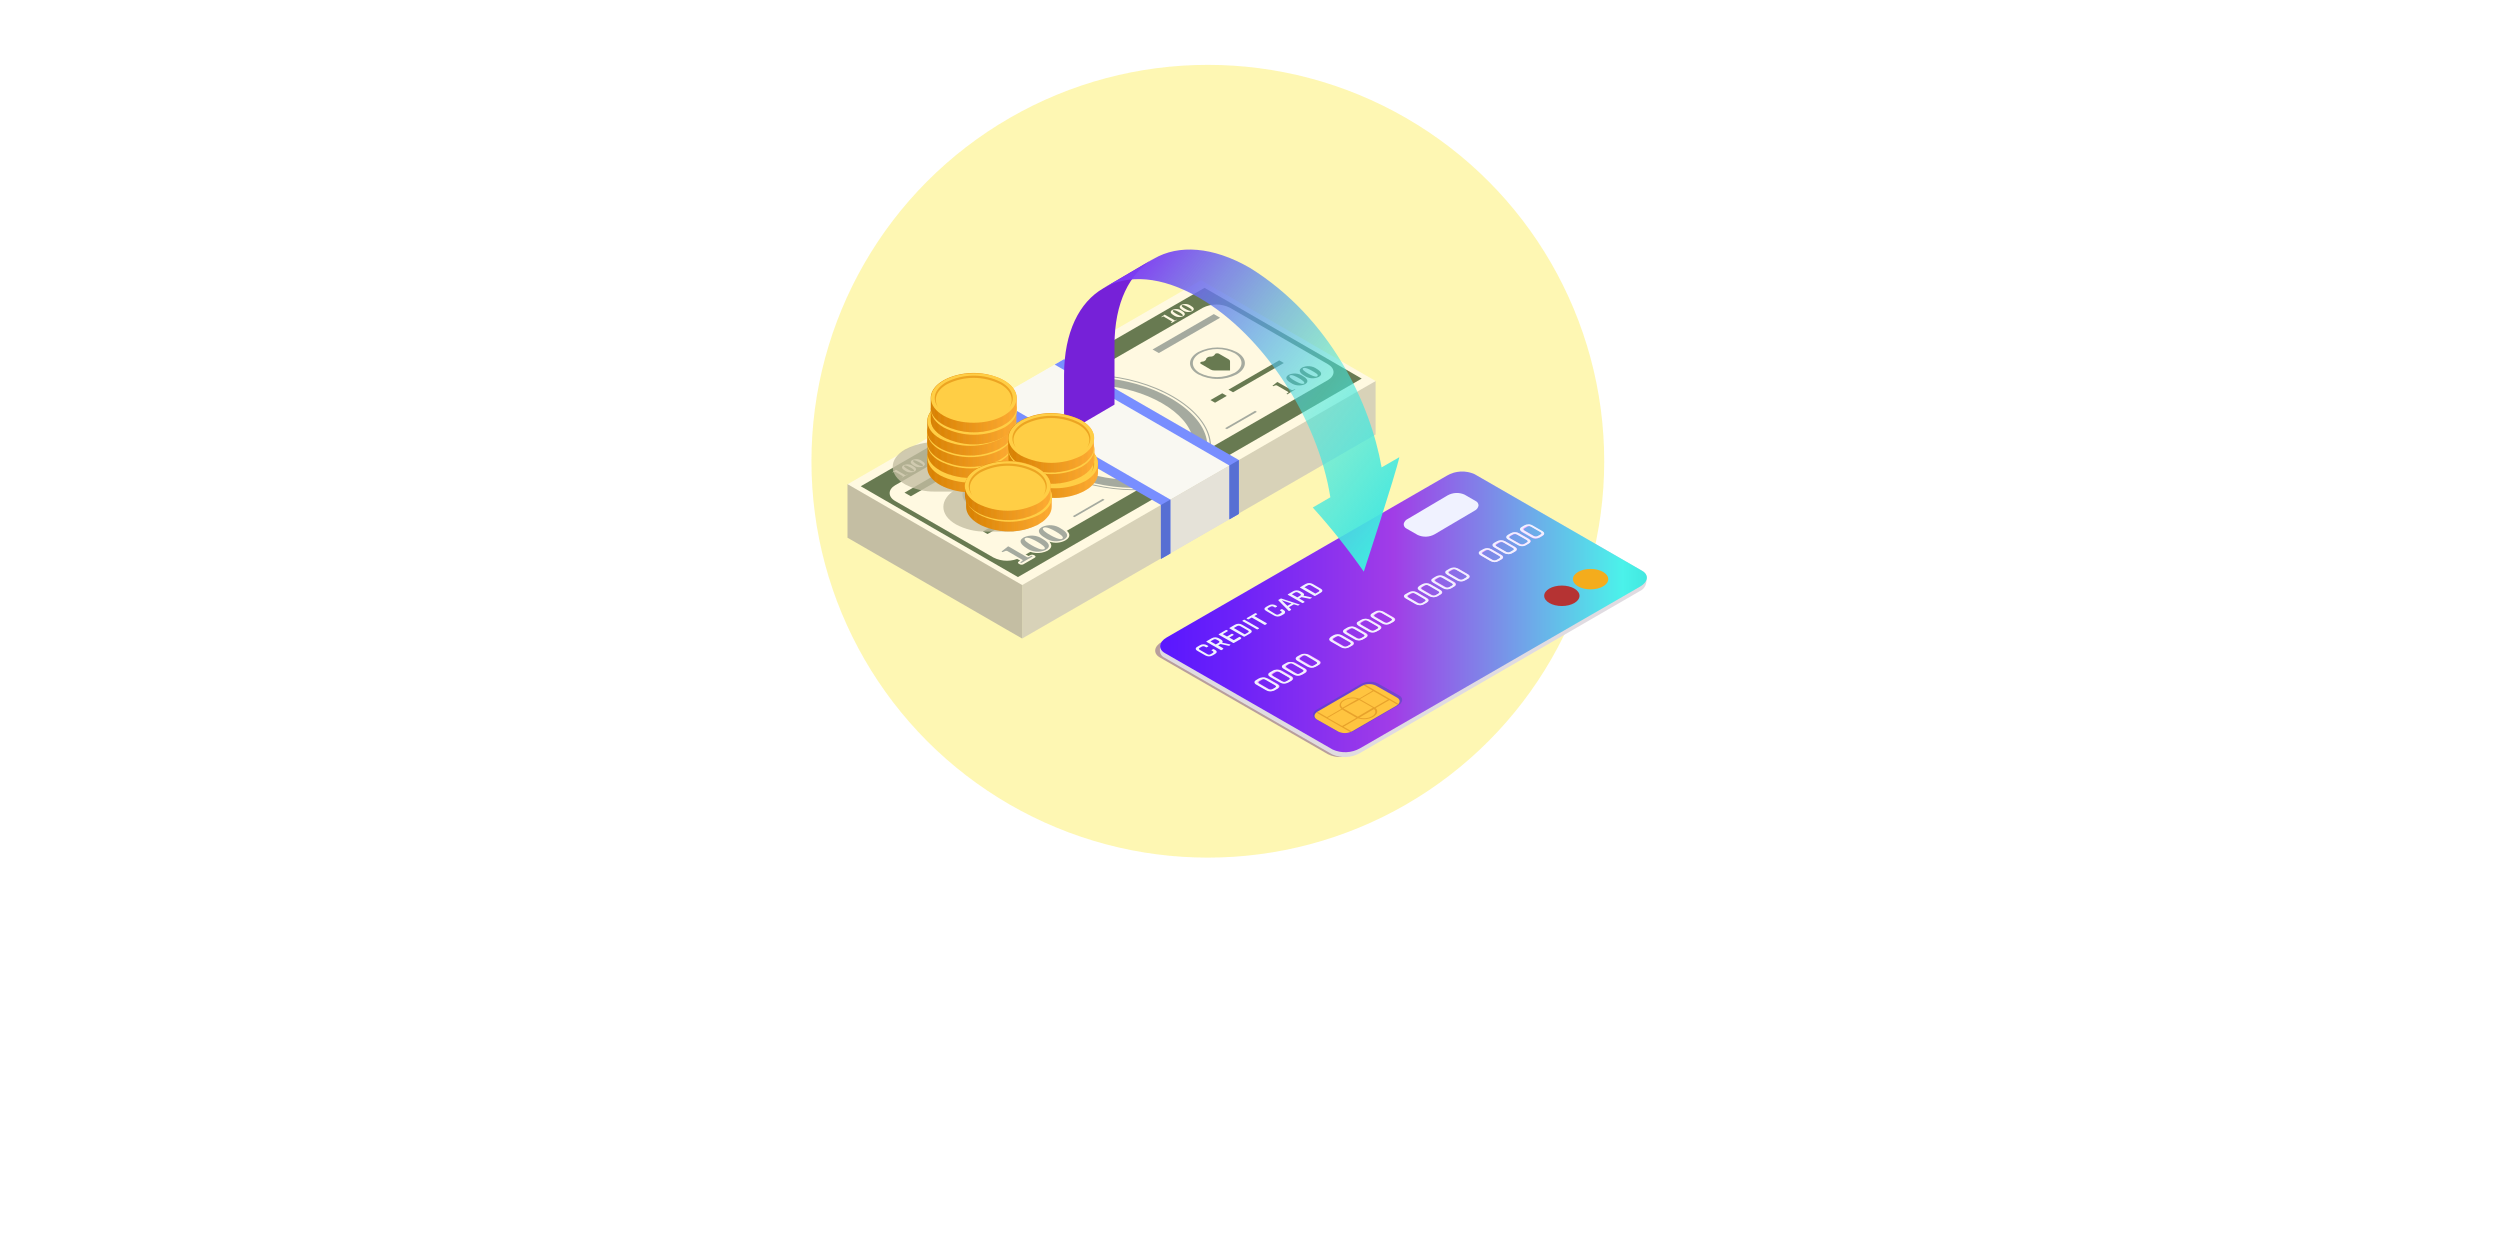<svg width="407" height="201" viewBox="0 0 407 201" fill="none" xmlns="http://www.w3.org/2000/svg">
<mask id="mask0_62_482" style="mask-type:alpha" maskUnits="userSpaceOnUse" x="0" y="0" width="407" height="201">
<rect x="0.697" width="405.957" height="200.632" rx="17.599" fill="white"/>
</mask>
<g mask="url(#mask0_62_482)">
<g filter="url(#filter0_f_62_482)">
<circle cx="196.635" cy="75.09" r="64.531" fill="#FBE200" fill-opacity="0.3"/>
</g>
</g>
<g clip-path="url(#clip0_62_482)">
<path d="M166.4 103.953L223.949 70.737V62.032L166.4 75.348V103.953Z" fill="#D8D2B8"/>
<path d="M137.971 87.539L166.4 103.953V75.348L137.971 78.833V87.539Z" fill="#C4BEA3"/>
<path d="M223.949 62.032L166.412 95.247L137.995 78.833L195.521 45.617L223.949 62.032Z" fill="#FFF9E1"/>
<path d="M140.13 79.162L165.719 93.945L221.685 61.633L196.096 46.861L140.13 79.162ZM216.218 59.31C217.391 60.002 217.391 61.14 216.218 61.856L166.13 90.765C165.448 91.11 164.694 91.289 163.93 91.289C163.166 91.289 162.412 91.11 161.73 90.765L145.715 81.555C144.542 80.863 144.542 79.713 145.715 79.009L195.826 50.099C196.508 49.755 197.262 49.575 198.026 49.575C198.79 49.575 199.543 49.755 200.226 50.099L216.218 59.31Z" fill="#687A51"/>
<path d="M168.195 63.052C162.61 66.267 163.783 72.181 170.823 76.264C177.863 80.347 188.07 80.957 193.632 77.777C199.193 74.598 198.02 68.614 191.004 64.531C183.987 60.448 173.768 59.838 168.195 63.052ZM193.479 77.66C188 80.828 177.886 80.147 170.952 76.146C164.018 72.145 162.845 66.302 168.336 63.135C173.827 59.967 183.929 60.647 190.863 64.648C197.797 68.649 198.982 74.492 193.479 77.66Z" fill="#A5AA9F"/>
<path d="M190.569 64.824C197.363 68.743 198.536 74.41 193.198 77.496C187.859 80.581 178.039 79.901 171.245 75.982C164.452 72.063 163.279 66.385 168.617 63.358C173.956 60.33 183.788 60.905 190.569 64.824Z" fill="#A5AA9F"/>
<path d="M189.162 65.634C194.958 68.978 195.967 73.847 191.402 76.463C186.838 79.079 178.496 78.516 172.63 75.161C166.764 71.805 165.825 66.948 170.389 64.331C174.953 61.715 183.365 62.29 189.162 65.634Z" fill="#FFF9E1"/>
<path d="M198.982 64.026L197.058 65.129L197.809 65.563L199.721 64.449L198.982 64.026Z" fill="#687A51"/>
<path d="M199.991 63.44L200.742 63.862L209.002 59.098L208.251 58.664L199.991 63.44Z" fill="#687A51"/>
<path d="M161.941 85.403L160.017 86.518L160.768 86.94L162.692 85.838L161.941 85.403Z" fill="#687A51"/>
<path d="M162.95 84.817L163.701 85.251L171.961 80.487L171.222 80.053L162.95 84.817Z" fill="#687A51"/>
<path d="M147.252 80.206L148.284 80.793L158.257 75.032L157.225 74.445L147.252 80.206Z" fill="#687A51"/>
<path d="M187.636 56.893L188.657 57.479L198.63 51.73L197.609 51.132L187.636 56.893Z" fill="#A5AA9F"/>
<path d="M210.199 63.451L207.946 62.184L207.16 62.806L207.277 62.876L207.57 62.759C207.62 62.729 207.677 62.713 207.735 62.713C207.793 62.713 207.849 62.729 207.899 62.759L209.671 63.78C209.788 63.85 209.776 63.886 209.671 63.944L209.436 64.12L209.577 64.202L210.926 63.358H210.773L210.492 63.498C210.444 63.52 210.39 63.527 210.338 63.519C210.286 63.511 210.237 63.487 210.199 63.451Z" fill="#687A51"/>
<path d="M209.811 61.011C209.072 61.433 209.459 61.938 210.163 62.337C210.495 62.565 210.879 62.705 211.28 62.742C211.68 62.779 212.084 62.712 212.451 62.548C213.179 62.126 212.803 61.621 212.099 61.222C211.768 60.994 211.384 60.854 210.983 60.817C210.582 60.78 210.179 60.847 209.811 61.011ZM212.275 62.442C211.958 62.63 211.208 62.231 210.773 61.985C210.339 61.738 209.659 61.304 209.987 61.117C210.316 60.929 211.043 61.328 211.477 61.574C211.912 61.821 212.592 62.29 212.275 62.477V62.442Z" fill="#687A51"/>
<path d="M211.982 59.838C211.255 60.26 211.642 60.753 212.346 61.163C212.685 61.401 213.08 61.544 213.492 61.579C213.904 61.614 214.318 61.539 214.692 61.363C215.42 60.941 215.032 60.448 214.34 60.037C214 59.798 213.602 59.653 213.188 59.618C212.774 59.583 212.357 59.659 211.982 59.838ZM214.458 61.269C214.141 61.445 213.39 61.058 212.956 60.811C212.522 60.565 211.841 60.119 212.158 59.943C212.475 59.767 213.226 60.143 213.66 60.401C214.094 60.659 214.774 61.011 214.458 61.222V61.269Z" fill="#687A51"/>
<path d="M191.121 52.082L189.596 51.214C189.396 51.343 189.204 51.484 189.021 51.636H189.103L189.302 51.566C189.325 51.549 189.351 51.537 189.378 51.53C189.406 51.524 189.435 51.524 189.462 51.529C189.49 51.535 189.516 51.546 189.539 51.562C189.562 51.579 189.581 51.6 189.596 51.625L190.769 52.317C190.851 52.317 190.839 52.387 190.769 52.422L190.616 52.54L190.71 52.599L191.637 52.059H191.543L191.344 52.153C191.325 52.163 191.304 52.169 191.282 52.171C191.26 52.173 191.238 52.171 191.218 52.164C191.197 52.157 191.178 52.147 191.161 52.133C191.144 52.119 191.131 52.102 191.121 52.082Z" fill="#FFF9E1"/>
<path d="M190.851 50.451C190.37 50.733 190.628 51.073 191.097 51.343C191.318 51.497 191.575 51.59 191.843 51.613C192.111 51.635 192.38 51.587 192.623 51.472C193.116 51.191 192.857 50.862 192.388 50.592C192.167 50.436 191.908 50.341 191.638 50.317C191.369 50.292 191.097 50.338 190.851 50.451ZM192.505 51.413C192.294 51.531 191.801 51.273 191.508 51.097C191.215 50.921 190.757 50.639 190.98 50.522C191.203 50.404 191.684 50.663 191.977 50.827C192.271 50.991 192.728 51.308 192.505 51.437V51.413Z" fill="#FFF9E1"/>
<path d="M192.318 49.63C191.825 49.911 192.083 50.252 192.552 50.522C192.774 50.677 193.034 50.77 193.303 50.793C193.573 50.816 193.844 50.767 194.089 50.651C194.57 50.369 194.324 50.041 193.855 49.771C193.633 49.615 193.375 49.52 193.105 49.495C192.835 49.471 192.564 49.517 192.318 49.63ZM193.972 50.592C193.761 50.709 193.256 50.451 192.963 50.287C192.67 50.123 192.224 49.829 192.435 49.7C192.646 49.571 193.151 49.841 193.444 50.005C193.737 50.17 194.183 50.451 193.972 50.592Z" fill="#FFF9E1"/>
<path d="M147.357 77.343L145.856 76.475C145.656 76.604 145.464 76.745 145.281 76.897H145.363L145.562 76.815C145.595 76.798 145.631 76.788 145.668 76.788C145.705 76.788 145.741 76.798 145.773 76.815L146.947 77.496C147.029 77.496 147.017 77.578 146.947 77.613L146.794 77.73H146.888L147.815 77.202H147.721L147.533 77.296C147.511 77.319 147.483 77.336 147.452 77.344C147.421 77.352 147.388 77.352 147.357 77.343Z" fill="#FFF9E1"/>
<path d="M147.111 75.736C146.618 76.017 146.876 76.358 147.346 76.627C147.568 76.782 147.827 76.876 148.097 76.899C148.367 76.921 148.638 76.872 148.883 76.756C149.364 76.475 149.106 76.146 148.636 75.876C148.417 75.721 148.16 75.625 147.893 75.601C147.625 75.576 147.355 75.623 147.111 75.736ZM148.765 76.686C148.542 76.815 148.05 76.557 147.756 76.381C147.463 76.205 147.005 75.923 147.228 75.806C147.451 75.689 147.932 75.947 148.226 76.111C148.519 76.275 148.977 76.569 148.765 76.686Z" fill="#FFF9E1"/>
<path d="M148.531 74.891C148.05 75.172 148.296 75.513 148.765 75.782C148.988 75.936 149.247 76.029 149.517 76.052C149.786 76.075 150.057 76.026 150.302 75.912C150.795 75.63 150.537 75.302 150.068 75.032C149.846 74.876 149.588 74.781 149.318 74.756C149.048 74.731 148.777 74.778 148.531 74.891ZM150.185 75.853C149.974 75.97 149.469 75.712 149.176 75.536C148.883 75.36 148.531 75.09 148.683 74.961C148.836 74.832 149.399 75.102 149.692 75.266C149.986 75.43 150.431 75.724 150.22 75.853H150.185Z" fill="#FFF9E1"/>
<path d="M168.265 90.343L168.465 90.449C168.629 90.543 168.617 90.695 168.465 90.789L166.599 91.868C166.51 91.912 166.411 91.934 166.312 91.934C166.212 91.934 166.114 91.912 166.024 91.868L165.825 91.751C165.795 91.737 165.77 91.714 165.752 91.686C165.735 91.658 165.726 91.626 165.726 91.593C165.726 91.559 165.735 91.527 165.752 91.499C165.77 91.471 165.795 91.449 165.825 91.434L166.083 91.27L163.736 89.944L163.408 90.073C163.326 90.108 163.239 90.126 163.15 90.126C163.061 90.126 162.973 90.108 162.892 90.073L162.739 89.979C162.598 89.897 162.587 89.78 162.739 89.686L163.783 88.841C163.874 88.781 163.98 88.749 164.088 88.747H164.182C164.288 88.745 164.393 88.77 164.487 88.818L167.432 90.519L167.737 90.378C167.817 90.334 167.906 90.308 167.997 90.302C168.089 90.296 168.18 90.31 168.265 90.343ZM172.958 85.873C174.273 86.624 174.449 87.398 173.428 87.985C173.032 88.194 172.597 88.319 172.151 88.351C171.705 88.384 171.256 88.323 170.835 88.172C171.339 88.724 171.245 89.24 170.506 89.674C169.926 89.953 169.282 90.075 168.64 90.028C167.998 89.98 167.379 89.766 166.846 89.404C165.543 88.642 165.367 87.879 166.376 87.293C166.773 87.081 167.209 86.954 167.658 86.92C168.106 86.885 168.557 86.944 168.981 87.093C168.477 86.553 168.57 86.025 169.31 85.603C169.89 85.319 170.536 85.197 171.18 85.248C171.824 85.3 172.442 85.524 172.97 85.896L172.958 85.873Z" fill="#FFF9E1"/>
<path d="M167.198 90.707L164.182 88.959H164.1L163.044 89.791L163.208 89.885L163.596 89.733C163.663 89.694 163.74 89.673 163.819 89.673C163.897 89.673 163.974 89.694 164.041 89.733L166.388 91.106C166.552 91.2 166.529 91.246 166.388 91.329L166.071 91.552L166.259 91.669L168.125 90.589L167.937 90.472L167.55 90.66C167.5 90.698 167.442 90.723 167.38 90.731C167.318 90.739 167.255 90.731 167.198 90.707Z" fill="#A5AA9F"/>
<path d="M166.681 87.48C165.696 88.043 166.212 88.653 167.151 89.252C167.595 89.567 168.114 89.759 168.656 89.808C169.198 89.858 169.743 89.763 170.236 89.533C171.21 88.97 170.694 88.29 169.755 87.75C169.312 87.439 168.794 87.251 168.255 87.203C167.715 87.156 167.172 87.251 166.681 87.48ZM169.99 89.393C169.568 89.639 168.559 89.111 167.984 88.782C167.409 88.454 166.482 87.867 166.916 87.609C167.35 87.351 168.347 87.891 168.934 88.231C169.521 88.571 170.424 89.17 169.99 89.393Z" fill="#A5AA9F"/>
<path d="M169.65 85.791C168.676 86.354 169.192 87.023 170.131 87.562C170.573 87.875 171.09 88.066 171.63 88.115C172.17 88.165 172.713 88.071 173.205 87.844C174.179 87.269 173.674 86.6 172.736 86.061C172.29 85.75 171.77 85.561 171.229 85.514C170.687 85.467 170.143 85.562 169.65 85.791ZM172.97 87.703C172.536 87.95 171.539 87.422 170.952 87.093C170.365 86.764 169.462 86.166 169.884 85.92C170.307 85.673 171.316 86.201 171.902 86.542C172.489 86.882 173.357 87.457 172.923 87.703H172.97Z" fill="#A5AA9F"/>
<path d="M195.063 57.315C193.303 58.324 193.28 59.955 195.063 60.941C196.035 61.438 197.11 61.697 198.202 61.697C199.293 61.697 200.369 61.438 201.34 60.941C203.1 59.931 203.124 58.312 201.34 57.315C200.367 56.823 199.292 56.567 198.202 56.567C197.111 56.567 196.036 56.823 195.063 57.315ZM200.93 60.718C200.061 61.16 199.1 61.39 198.125 61.39C197.151 61.39 196.19 61.16 195.321 60.718C193.796 59.838 193.82 58.371 195.38 57.491C196.247 57.052 197.206 56.823 198.178 56.823C199.151 56.823 200.109 57.052 200.977 57.491C202.502 58.371 202.502 59.838 200.953 60.718H200.93Z" fill="#A5AA9F"/>
<path d="M158.011 78.704C156.263 79.713 156.239 81.344 158.011 82.329C158.984 82.827 160.062 83.086 161.155 83.086C162.248 83.086 163.326 82.827 164.3 82.329C166.048 81.32 166.071 79.701 164.358 78.704C163.374 78.207 162.287 77.948 161.185 77.948C160.082 77.948 158.995 78.207 158.011 78.704ZM163.877 82.106C163.011 82.549 162.052 82.78 161.079 82.78C160.106 82.78 159.147 82.549 158.281 82.106C156.744 81.227 156.767 79.76 158.281 78.88C159.148 78.441 160.107 78.212 161.079 78.212C162.051 78.212 163.01 78.441 163.877 78.88C165.485 79.783 165.461 81.203 163.901 82.13L163.877 82.106Z" fill="#A5AA9F"/>
<path d="M197.809 57.667C197.742 57.78 197.648 57.875 197.535 57.943C197.423 58.011 197.295 58.049 197.163 58.054H196.999C196.87 58.056 196.743 58.09 196.63 58.154C196.517 58.217 196.422 58.308 196.354 58.418V58.512C196.289 58.622 196.196 58.714 196.085 58.777C195.974 58.841 195.848 58.875 195.72 58.876C195.403 58.876 195.298 59.122 195.509 59.239L197.116 60.178C197.297 60.271 197.5 60.316 197.703 60.307H200.155H200.249V58.829C200.249 58.7 200.167 58.582 200.014 58.488L198.407 57.561C198.231 57.491 197.879 57.491 197.809 57.667Z" fill="#687A51"/>
<path d="M160.756 79.068C160.69 79.181 160.596 79.276 160.483 79.344C160.37 79.411 160.242 79.449 160.111 79.455H159.947C159.817 79.461 159.691 79.498 159.578 79.564C159.466 79.629 159.371 79.721 159.301 79.83V79.924C159.235 80.033 159.142 80.123 159.031 80.187C158.92 80.25 158.796 80.285 158.668 80.288C158.351 80.288 158.246 80.534 158.457 80.652L160.064 81.59C160.247 81.679 160.448 81.724 160.651 81.719H163.15H163.244V80.229C163.244 80.1 163.162 79.983 163.009 79.889L161.437 78.962C161.167 78.845 160.815 78.903 160.756 79.068Z" fill="#687A51"/>
<path d="M180.679 68.672L179.435 69.013L175.399 66.666C176.563 66.356 177.795 66.422 178.919 66.854C179.131 66.924 179.355 66.949 179.578 66.926C179.8 66.904 180.015 66.835 180.209 66.725C180.585 66.502 181.383 65.716 180.491 65.176C179.599 64.636 177.206 64.66 174.507 66.15L172.947 65.246L171.832 65.88L173.393 66.783C171.187 68.156 170.483 69.916 172.947 71.336C174.765 72.392 177.1 72.192 179.564 71.547L180.972 71.16L185.571 73.811C185.09 73.999 183.987 74.21 181.43 73.588C181.184 73.504 180.922 73.473 180.664 73.497C180.405 73.521 180.154 73.6 179.928 73.729C179.774 73.805 179.645 73.922 179.555 74.067C179.464 74.212 179.416 74.38 179.416 74.551C179.416 74.722 179.464 74.889 179.555 75.034C179.645 75.18 179.774 75.296 179.928 75.372C180.597 75.759 183.037 76.205 186.498 74.339L188.54 75.513L189.654 74.867L187.613 73.694C189.455 72.638 190.945 70.573 188.141 68.93C185.923 67.722 183.577 67.91 180.679 68.672ZM177.863 69.412C177.306 69.647 176.707 69.767 176.103 69.767C175.498 69.767 174.9 69.647 174.343 69.412C173.357 68.837 173.31 67.992 174.273 67.37L177.863 69.412ZM186.651 73.201L182.439 70.761C183.837 70.321 185.352 70.443 186.662 71.101C187.824 71.77 187.73 72.591 186.674 73.201H186.651Z" fill="#687A51"/>
<path d="M204.625 67.053L199.733 69.869L199.44 69.705L204.332 66.877L204.625 67.053Z" fill="#A5AA9F"/>
<path d="M179.822 81.367L174.93 84.195L174.648 84.031L179.541 81.203L179.822 81.367Z" fill="#A5AA9F"/>
<path d="M173.052 58.582L160.803 65.645L189.255 82.071L201.493 75.008L173.052 58.582Z" fill="#F9F8F2"/>
<path d="M201.493 83.773L189.244 90.836V82.071L201.493 75.008V83.773Z" fill="#E5E2D8"/>
<path d="M200.143 75.782L171.703 59.356L173.228 58.477L201.681 74.891V83.667L200.143 84.547V75.782Z" fill="#788EFF"/>
<path d="M188.997 82.212L160.557 65.786L162.094 64.906L190.534 81.332V90.108L188.997 90.988V82.212Z" fill="#788EFF"/>
<path d="M200.144 75.783L201.681 74.891V83.667L200.144 84.547V75.783Z" fill="#576FD3"/>
<path d="M188.997 82.212L190.534 81.332V90.108L188.997 90.988V82.212Z" fill="#576FD3"/>
<g style="mix-blend-mode:multiply" opacity="0.8">
<g style="mix-blend-mode:multiply">
<path d="M168.981 79.608C166.93 78.576 164.604 78.226 162.34 78.61C160.044 78.231 157.687 78.602 155.617 79.666C152.895 81.25 152.907 83.808 155.617 85.368C157.116 86.174 158.797 86.578 160.498 86.542H164.018C165.738 86.583 167.44 86.178 168.958 85.368C171.727 83.714 171.715 81.168 168.981 79.608Z" fill="#C4BEA3"/>
</g>
<g style="mix-blend-mode:multiply">
<path d="M160.674 73.119C158.623 72.077 156.29 71.723 154.022 72.11C151.746 71.737 149.41 72.103 147.357 73.154C144.647 74.738 144.659 77.296 147.357 78.857C148.861 79.66 150.546 80.064 152.25 80.03H155.77C157.494 80.072 159.199 79.668 160.721 78.857C163.42 77.226 163.408 74.68 160.674 73.119Z" fill="#C4BEA3"/>
</g>
</g>
<g style="mix-blend-mode:multiply" opacity="0.4">
<path d="M237.56 77.507C236.588 77.429 235.614 77.633 234.755 78.094L189.15 104.481C187.836 105.244 187.695 106.382 188.833 107.039L216.159 122.773C216.88 123.149 217.696 123.304 218.505 123.218L239.953 77.906C239.213 77.538 238.379 77.399 237.56 77.507Z" fill="#50197C"/>
</g>
<path d="M268.018 94.813C267.975 95.124 267.853 95.419 267.664 95.669C267.475 95.92 267.226 96.118 266.939 96.245L221.333 122.632C220.659 123.003 219.907 123.214 219.138 123.246C218.368 123.279 217.602 123.133 216.898 122.82L189.596 107.086C189.36 106.98 189.161 106.807 189.025 106.587C188.889 106.367 188.822 106.112 188.833 105.854C188.833 105.607 188.833 105.385 188.903 105.079C188.967 104.792 189.096 104.524 189.282 104.296C189.467 104.068 189.703 103.886 189.971 103.765L235.565 77.437C236.239 77.043 236.997 76.815 237.776 76.772C238.556 76.73 239.334 76.873 240.047 77.191L267.314 92.924C267.519 93.017 267.697 93.16 267.83 93.341C267.964 93.522 268.049 93.734 268.077 93.957C268.1 94.273 268.018 94.555 268.018 94.813Z" fill="#E0DBE1"/>
<path d="M235.565 77.437L189.959 103.765C188.645 104.516 188.504 105.666 189.643 106.323L216.957 122.022C217.659 122.34 218.426 122.49 219.197 122.457C219.967 122.424 220.719 122.211 221.392 121.834L267.032 95.482C268.335 94.719 268.476 93.581 267.338 92.924L240.047 77.191C239.334 76.873 238.556 76.73 237.776 76.772C236.997 76.815 236.239 77.043 235.565 77.437Z" fill="url(#paint0_linear_62_482)"/>
<path d="M229.194 84.477C229.027 84.55 228.88 84.662 228.764 84.802C228.648 84.943 228.566 85.109 228.525 85.286C228.516 85.448 228.556 85.608 228.639 85.746C228.723 85.885 228.847 85.994 228.995 86.061L230.801 87.093C231.235 87.292 231.71 87.387 232.187 87.368C232.664 87.35 233.13 87.219 233.547 86.987L240.047 83.151C240.213 83.075 240.359 82.96 240.473 82.818C240.587 82.675 240.666 82.508 240.704 82.329C240.713 82.17 240.672 82.011 240.589 81.875C240.505 81.739 240.381 81.631 240.235 81.567L238.428 80.523C237.992 80.328 237.518 80.237 237.041 80.257C236.565 80.278 236.099 80.409 235.682 80.64L229.194 84.477Z" fill="#F0F2FF"/>
<path opacity="0.4" d="M214.422 115.486C214.254 115.561 214.106 115.675 213.99 115.817C213.874 115.96 213.793 116.128 213.754 116.308C213.743 116.468 213.783 116.627 213.867 116.764C213.951 116.9 214.075 117.008 214.223 117.07L217.743 119.077C218.176 119.271 218.649 119.362 219.124 119.342C219.598 119.321 220.061 119.19 220.477 118.959L227.622 114.829C227.786 114.754 227.931 114.642 228.045 114.502C228.159 114.361 228.239 114.196 228.279 114.02C228.288 113.858 228.249 113.698 228.165 113.56C228.081 113.421 227.957 113.312 227.81 113.246L224.29 111.251C223.855 111.053 223.38 110.961 222.903 110.982C222.426 111.002 221.96 111.134 221.544 111.368L214.422 115.486Z" fill="#3452A5"/>
<path d="M227.305 114.9L220.171 119.03C219.827 119.22 219.443 119.328 219.05 119.344C218.657 119.36 218.266 119.285 217.907 119.124L214.387 117.129C213.812 116.789 213.883 116.202 214.551 115.815L221.685 111.685C222.029 111.495 222.413 111.387 222.806 111.371C223.199 111.355 223.591 111.43 223.949 111.591L227.469 113.586C228.044 113.926 227.974 114.513 227.305 114.9Z" fill="#FFC440"/>
<g opacity="0.6">
<path d="M223.468 112.424L221.274 113.727C220.861 113.582 220.422 113.526 219.986 113.56C219.55 113.594 219.126 113.719 218.74 113.926C218.001 114.36 217.872 114.982 218.388 115.393L216.041 116.754L214.54 115.897L214.364 116.038L219.843 119.194C219.929 119.168 220.011 119.133 220.089 119.089L218.728 118.314L221.075 116.941C221.483 117.074 221.915 117.122 222.343 117.082C222.771 117.041 223.186 116.914 223.562 116.707C224.278 116.296 224.419 115.698 223.949 115.275L226.202 113.973L227.551 114.759L227.704 114.607L222.248 111.462L221.978 111.556L223.468 112.424ZM220.84 116.848L218.494 118.197L216.147 116.859L218.494 115.51L220.77 116.824L220.84 116.848ZM221.263 116.848L223.691 115.44C224.067 115.792 223.938 116.296 223.339 116.613C223.025 116.781 222.681 116.886 222.327 116.92C221.972 116.954 221.615 116.918 221.274 116.812L221.263 116.848ZM221.004 113.809L218.564 115.217C218.142 114.865 218.259 114.348 218.881 114.043C219.199 113.859 219.552 113.743 219.918 113.703C220.284 113.662 220.654 113.698 221.004 113.809ZM223.504 115.217L221.051 116.672L218.705 115.334L221.274 113.95L223.504 115.217ZM223.621 112.53L225.967 113.867L223.738 115.158L221.392 113.82L223.621 112.53Z" fill="#D88C1D"/>
</g>
<path d="M258.949 95.951C260.536 95.951 261.823 95.205 261.823 94.285C261.823 93.365 260.536 92.619 258.949 92.619C257.361 92.619 256.074 93.365 256.074 94.285C256.074 95.205 257.361 95.951 258.949 95.951Z" fill="#F4AC1C"/>
<path d="M254.267 98.662C255.855 98.662 257.142 97.916 257.142 96.996C257.142 96.075 255.855 95.329 254.267 95.329C252.68 95.329 251.393 96.075 251.393 96.996C251.393 97.916 252.68 98.662 254.267 98.662Z" fill="#B53333"/>
<path d="M205.177 110.477L204.743 110.735C204.543 110.852 204.438 110.969 204.438 111.11C204.438 111.251 204.543 111.368 204.743 111.486L206.268 112.354C206.464 112.469 206.686 112.53 206.913 112.53C207.139 112.53 207.361 112.473 207.559 112.366L207.993 112.107C208.192 111.99 208.298 111.873 208.298 111.732C208.298 111.591 208.192 111.474 207.993 111.357L206.468 110.488C206.273 110.372 206.049 110.311 205.822 110.312C205.597 110.312 205.375 110.369 205.177 110.477ZM207.664 111.532C207.911 111.685 207.922 111.826 207.664 111.967L207.301 112.178C207.189 112.246 207.062 112.283 206.931 112.283C206.8 112.283 206.672 112.246 206.561 112.178L205.071 111.31C204.813 111.169 204.801 111.028 205.071 110.887L205.435 110.676C205.547 110.604 205.677 110.565 205.81 110.565C205.944 110.565 206.074 110.604 206.186 110.676L207.664 111.532Z" fill="#F4A9FF"/>
<path d="M207.418 109.198L206.972 109.444C206.773 109.561 206.679 109.679 206.679 109.82C206.679 109.96 206.773 110.078 206.984 110.195L208.497 111.063C208.697 111.179 208.924 111.239 209.154 111.239C209.376 111.238 209.594 111.181 209.788 111.075L210.234 110.817C210.421 110.7 210.527 110.582 210.527 110.453C210.527 110.324 210.433 110.195 210.222 110.066L208.708 109.198C208.509 109.082 208.282 109.022 208.051 109.022C207.828 109.019 207.608 109.08 207.418 109.198ZM209.893 110.289C210.152 110.441 210.152 110.582 209.893 110.723L209.541 110.934C209.43 111.006 209.299 111.045 209.166 111.045C209.033 111.045 208.902 111.006 208.791 110.934L207.3 110.078C207.042 109.925 207.042 109.784 207.3 109.644L207.664 109.432C207.776 109.36 207.906 109.322 208.04 109.322C208.173 109.322 208.303 109.36 208.415 109.432L209.893 110.289Z" fill="#F4A9FF"/>
<path d="M209.647 107.942L209.213 108.189C209.014 108.306 208.908 108.423 208.908 108.564C208.908 108.705 209.014 108.822 209.213 108.94L210.727 109.82C210.925 109.938 211.153 109.995 211.384 109.984C211.61 109.988 211.833 109.931 212.029 109.82L212.463 109.562C212.662 109.444 212.756 109.327 212.756 109.198C212.756 109.069 212.662 108.94 212.463 108.822L210.938 107.942C210.742 107.827 210.519 107.766 210.292 107.766C210.065 107.765 209.842 107.826 209.647 107.942ZM212.134 108.987C212.381 109.139 212.393 109.28 212.134 109.421L211.771 109.632C211.661 109.703 211.532 109.741 211.401 109.741C211.27 109.741 211.142 109.703 211.032 109.632L209.542 108.728C209.295 108.576 209.283 108.435 209.542 108.294L209.894 108.083C210.005 108.011 210.136 107.973 210.269 107.973C210.402 107.973 210.533 108.011 210.644 108.083L212.134 108.987Z" fill="#F4A9FF"/>
<path d="M211.888 106.616L211.454 106.863C211.255 106.98 211.161 107.109 211.161 107.238C211.161 107.367 211.255 107.496 211.454 107.614L212.979 108.494C213.175 108.609 213.398 108.67 213.625 108.67C213.852 108.671 214.075 108.61 214.27 108.494L214.704 108.236C214.903 108.13 215.009 108.001 215.009 107.872C215.009 107.743 214.903 107.614 214.704 107.496L213.179 106.616C212.983 106.501 212.76 106.44 212.533 106.44C212.306 106.44 212.083 106.501 211.888 106.616ZM214.375 107.672C214.634 107.813 214.634 107.954 214.375 108.095L214.012 108.306C213.902 108.377 213.773 108.415 213.642 108.415C213.511 108.415 213.383 108.377 213.273 108.306L211.782 107.449C211.524 107.297 211.524 107.156 211.782 107.015L212.123 106.769C212.236 106.699 212.366 106.663 212.498 106.663C212.631 106.663 212.761 106.699 212.874 106.769L214.375 107.672Z" fill="#F4A9FF"/>
<path d="M217.32 103.472L216.886 103.73C216.687 103.836 216.581 103.965 216.581 104.094C216.581 104.223 216.687 104.352 216.886 104.469L218.4 105.349C218.6 105.465 218.826 105.525 219.057 105.525C219.284 105.525 219.507 105.465 219.702 105.349L220.136 105.103C220.336 104.986 220.43 104.856 220.43 104.727C220.43 104.598 220.336 104.422 220.101 104.352L218.587 103.472C218.392 103.357 218.169 103.296 217.942 103.296C217.723 103.299 217.508 103.36 217.32 103.472ZM219.808 104.528C220.054 104.669 220.066 104.821 219.808 104.962L219.444 105.162C219.333 105.23 219.205 105.266 219.074 105.266C218.944 105.266 218.816 105.23 218.705 105.162L217.203 104.293C216.957 104.153 216.945 104 217.203 103.859L217.555 103.66C217.668 103.59 217.798 103.553 217.93 103.553C218.063 103.553 218.193 103.59 218.306 103.66L219.808 104.528Z" fill="#F4A9FF"/>
<path d="M219.55 102.182L219.115 102.44C218.916 102.545 218.81 102.674 218.81 102.803C218.81 102.932 218.916 103.061 219.115 103.179L220.641 104.059C220.836 104.174 221.059 104.235 221.286 104.235C221.513 104.236 221.736 104.175 221.931 104.059L222.365 103.812C222.565 103.695 222.671 103.566 222.671 103.437C222.671 103.308 222.565 103.179 222.365 103.061L220.84 102.182C220.645 102.066 220.422 102.005 220.195 102.005C219.968 102.005 219.745 102.066 219.55 102.182ZM222.037 103.237C222.283 103.378 222.295 103.531 222.037 103.672L221.673 103.883C221.561 103.949 221.434 103.984 221.304 103.984C221.174 103.984 221.046 103.949 220.934 103.883L219.444 103.015C219.186 102.874 219.174 102.721 219.444 102.592L219.808 102.381C219.92 102.309 220.05 102.27 220.183 102.27C220.316 102.27 220.447 102.309 220.559 102.381L222.037 103.237Z" fill="#F4A9FF"/>
<path d="M221.791 100.903L221.345 101.161C221.145 101.278 221.051 101.395 221.051 101.524C221.051 101.653 221.145 101.783 221.357 101.9L222.87 102.78C223.07 102.895 223.296 102.956 223.527 102.956C223.751 102.959 223.971 102.898 224.161 102.78L224.607 102.533C224.794 102.416 224.9 102.287 224.9 102.158C224.9 102.029 224.806 101.9 224.595 101.783L223.081 100.903C222.879 100.795 222.653 100.738 222.424 100.738C222.202 100.732 221.982 100.789 221.791 100.903ZM224.266 101.959C224.524 102.111 224.524 102.252 224.266 102.393L223.914 102.604C223.801 102.673 223.671 102.71 223.539 102.71C223.406 102.71 223.276 102.673 223.163 102.604L221.673 101.736C221.415 101.595 221.415 101.454 221.673 101.313L222.037 101.102C222.149 101.03 222.279 100.991 222.412 100.991C222.546 100.991 222.676 101.03 222.788 101.102L224.266 101.959Z" fill="#F4A9FF"/>
<path d="M224.02 99.6L223.586 99.858C223.386 99.976 223.281 100.093 223.281 100.234C223.281 100.375 223.386 100.492 223.586 100.598L225.099 101.478C225.299 101.593 225.526 101.654 225.756 101.654C225.983 101.654 226.206 101.593 226.402 101.478L226.836 101.231C227.035 101.114 227.129 100.997 227.141 100.856C227.153 100.715 227.035 100.598 226.836 100.48L225.31 99.612C225.115 99.497 224.892 99.436 224.665 99.436C224.44 99.436 224.218 99.493 224.02 99.6ZM226.507 100.656C226.754 100.809 226.765 100.95 226.507 101.09L226.144 101.302C226.032 101.37 225.904 101.406 225.774 101.406C225.643 101.406 225.515 101.37 225.404 101.302L223.903 100.433C223.656 100.293 223.644 100.152 223.903 100.011L224.255 99.8C224.366 99.728 224.497 99.689 224.63 99.689C224.763 99.689 224.894 99.728 225.005 99.8L226.507 100.656Z" fill="#F4A9FF"/>
<path d="M229.487 96.468L229.041 96.714C228.842 96.831 228.748 96.96 228.748 97.089C228.748 97.218 228.842 97.347 229.053 97.465L230.567 98.345C230.767 98.46 230.993 98.521 231.224 98.521C231.446 98.515 231.664 98.455 231.857 98.345L232.303 98.087C232.491 97.969 232.597 97.852 232.597 97.723C232.597 97.594 232.503 97.465 232.291 97.347L230.778 96.468C230.578 96.352 230.352 96.291 230.121 96.291C229.897 96.289 229.677 96.35 229.487 96.468ZM231.963 97.523C232.221 97.664 232.221 97.805 231.963 97.946L231.611 98.157C231.499 98.229 231.369 98.268 231.236 98.268C231.102 98.268 230.972 98.229 230.86 98.157L229.37 97.3C229.112 97.148 229.112 97.007 229.37 96.866L229.734 96.655C229.847 96.586 229.977 96.549 230.109 96.549C230.242 96.549 230.372 96.586 230.485 96.655L231.963 97.523Z" fill="#F4A9FF"/>
<path d="M231.693 95.177L231.259 95.423C231.06 95.541 230.954 95.67 230.954 95.799C230.954 95.928 231.06 96.057 231.259 96.174L232.773 97.054C232.972 97.169 233.199 97.23 233.43 97.23C233.657 97.23 233.879 97.17 234.075 97.054L234.509 96.796C234.708 96.691 234.802 96.561 234.802 96.432C234.802 96.303 234.708 96.174 234.509 96.057L233.007 95.177C232.812 95.062 232.589 95.001 232.362 95.001C232.127 94.995 231.895 95.056 231.693 95.177ZM234.181 96.21C234.427 96.35 234.439 96.491 234.181 96.632L233.817 96.843C233.707 96.914 233.578 96.952 233.447 96.952C233.316 96.952 233.188 96.914 233.078 96.843L231.576 95.987C231.329 95.834 231.318 95.693 231.576 95.552L231.928 95.341C232.041 95.272 232.171 95.235 232.303 95.235C232.436 95.235 232.566 95.272 232.679 95.341L234.181 96.21Z" fill="#F4A9FF"/>
<path d="M233.922 93.863L233.488 94.109C233.289 94.227 233.195 94.356 233.195 94.485C233.195 94.614 233.289 94.743 233.488 94.86L235.014 95.74C235.209 95.855 235.432 95.916 235.659 95.916C235.886 95.917 236.109 95.856 236.304 95.74L236.738 95.482C236.938 95.376 237.043 95.247 237.043 95.118C237.043 94.989 236.938 94.86 236.738 94.743L235.213 93.863C235.018 93.747 234.795 93.686 234.568 93.686C234.341 93.686 234.118 93.747 233.922 93.863ZM236.41 94.919C236.668 95.059 236.668 95.2 236.41 95.353L236.046 95.552C235.936 95.624 235.808 95.661 235.676 95.661C235.545 95.661 235.417 95.624 235.307 95.552L233.817 94.696C233.559 94.543 233.559 94.403 233.817 94.262L234.181 94.062C234.292 93.99 234.423 93.952 234.556 93.952C234.689 93.952 234.82 93.99 234.931 94.062L236.41 94.919Z" fill="#F4A9FF"/>
<path d="M236.163 92.596L235.717 92.842C235.518 92.96 235.424 93.089 235.424 93.218C235.424 93.347 235.518 93.476 235.729 93.593L237.243 94.473C237.442 94.588 237.669 94.649 237.9 94.649C238.123 94.652 238.343 94.591 238.533 94.473L238.979 94.227C239.179 94.109 239.273 93.98 239.273 93.851C239.273 93.722 239.179 93.593 238.967 93.476L237.454 92.596C237.255 92.479 237.028 92.418 236.797 92.42C236.573 92.417 236.353 92.478 236.163 92.596ZM238.639 93.652C238.897 93.793 238.897 93.945 238.639 94.086L238.287 94.285C238.175 94.358 238.045 94.396 237.912 94.396C237.778 94.396 237.648 94.358 237.536 94.285L236.046 93.429C235.788 93.276 235.788 93.135 236.046 92.995L236.398 92.795C236.511 92.726 236.641 92.689 236.773 92.689C236.906 92.689 237.036 92.726 237.149 92.795L238.639 93.652Z" fill="#F4A9FF"/>
<path d="M241.596 89.451L241.162 89.709C240.962 89.827 240.857 89.944 240.857 90.073C240.857 90.202 240.962 90.331 241.162 90.449L242.687 91.329C242.882 91.444 243.105 91.505 243.332 91.505C243.559 91.506 243.782 91.445 243.977 91.329L244.412 91.082C244.611 90.965 244.717 90.847 244.717 90.707C244.717 90.566 244.611 90.449 244.412 90.331L242.886 89.451C242.688 89.344 242.466 89.287 242.241 89.287C242.016 89.287 241.794 89.344 241.596 89.451ZM244.083 90.507C244.329 90.66 244.341 90.801 244.083 90.941L243.719 91.153C243.608 91.221 243.48 91.257 243.35 91.257C243.219 91.257 243.091 91.221 242.98 91.153L241.49 90.284C241.232 90.144 241.22 90.003 241.49 89.862L241.854 89.651C241.966 89.579 242.096 89.54 242.229 89.54C242.362 89.54 242.493 89.579 242.605 89.651L244.083 90.507Z" fill="#F4A9FF"/>
<path d="M243.837 88.161L243.391 88.419C243.191 88.536 243.097 88.653 243.097 88.794C243.097 88.935 243.191 89.052 243.403 89.158L244.916 90.038C245.116 90.153 245.342 90.214 245.573 90.214C245.797 90.217 246.017 90.156 246.207 90.038L246.653 89.791C246.84 89.674 246.946 89.557 246.946 89.416C246.946 89.275 246.852 89.158 246.641 89.041L245.127 88.172C244.928 88.055 244.701 87.995 244.47 87.996C244.248 87.996 244.03 88.053 243.837 88.161ZM246.312 89.217C246.57 89.369 246.57 89.51 246.312 89.651L245.96 89.862C245.847 89.931 245.717 89.968 245.585 89.968C245.452 89.968 245.322 89.931 245.209 89.862L243.719 88.994C243.461 88.853 243.461 88.712 243.719 88.571L244.083 88.36C244.195 88.288 244.325 88.249 244.458 88.249C244.592 88.249 244.722 88.288 244.834 88.36L246.312 89.217Z" fill="#F4A9FF"/>
<path d="M246.066 86.823L245.632 87.081C245.432 87.199 245.327 87.316 245.327 87.457C245.327 87.598 245.432 87.715 245.632 87.832L247.145 88.7C247.345 88.816 247.572 88.876 247.802 88.876C248.028 88.875 248.249 88.819 248.448 88.712L248.882 88.454C249.081 88.337 249.175 88.219 249.187 88.079C249.199 87.938 249.081 87.832 248.882 87.703L247.356 86.835C247.161 86.719 246.938 86.659 246.711 86.659C246.486 86.659 246.264 86.715 246.066 86.823ZM248.553 87.879C248.8 88.032 248.811 88.172 248.553 88.313L248.189 88.525C248.078 88.593 247.95 88.629 247.82 88.629C247.689 88.629 247.561 88.593 247.45 88.525L245.913 87.691C245.667 87.551 245.655 87.41 245.913 87.269L246.265 87.058C246.377 86.986 246.508 86.947 246.641 86.947C246.774 86.947 246.904 86.986 247.016 87.058L248.553 87.879Z" fill="#F4A9FF"/>
<path d="M248.94 85.415C248.696 85.426 248.459 85.507 248.26 85.65L247.826 85.896C247.626 86.013 247.532 86.131 247.532 86.272C247.532 86.412 247.626 86.53 247.826 86.647L249.351 87.515C249.542 87.641 249.768 87.703 249.996 87.691C250.222 87.691 250.444 87.635 250.642 87.527L251.076 87.269C251.275 87.152 251.381 87.034 251.381 86.905C251.381 86.776 251.275 86.647 251.076 86.53L249.586 85.65C249.397 85.513 249.173 85.431 248.94 85.415ZM250.782 86.588C251.041 86.741 251.041 86.882 250.782 87.023L250.419 87.234C250.309 87.305 250.18 87.343 250.049 87.343C249.918 87.343 249.79 87.305 249.68 87.234L248.26 86.412C248.002 86.26 248.002 86.119 248.26 85.978L248.624 85.767C248.736 85.695 248.866 85.656 248.999 85.656C249.132 85.656 249.263 85.695 249.375 85.767L250.782 86.588Z" fill="#F4A9FF"/>
<path d="M247.45 86.154C247.45 86.295 247.556 86.413 247.767 86.542L249.339 87.445C249.541 87.567 249.772 87.631 250.008 87.633C250.237 87.633 250.463 87.576 250.665 87.469L251.099 87.21C251.299 87.093 251.404 86.976 251.393 86.835C251.381 86.694 251.287 86.577 251.076 86.448L249.504 85.544C249.303 85.42 249.071 85.355 248.835 85.357C248.605 85.351 248.378 85.407 248.178 85.521L247.744 85.779C247.544 85.896 247.45 86.014 247.45 86.154ZM248.096 86.366C247.838 86.213 247.826 86.061 248.096 85.92L248.459 85.72C248.571 85.648 248.702 85.61 248.835 85.61C248.968 85.61 249.098 85.648 249.21 85.72L250.759 86.612C251.029 86.765 251.041 86.917 250.759 87.058L250.395 87.257C250.281 87.329 250.149 87.367 250.014 87.367C249.879 87.367 249.747 87.329 249.633 87.257L248.096 86.366Z" fill="#F0F2FF"/>
<path d="M245.209 87.445C245.209 87.586 245.327 87.715 245.526 87.832L247.11 88.736C247.311 88.86 247.543 88.925 247.779 88.923C248.005 88.932 248.229 88.875 248.424 88.759L248.858 88.501C249.058 88.384 249.163 88.266 249.163 88.126C249.163 87.985 249.046 87.867 248.835 87.738L247.263 86.823C247.062 86.699 246.83 86.634 246.594 86.635C246.354 86.635 246.119 86.7 245.913 86.823L245.467 87.081C245.303 87.187 245.209 87.316 245.209 87.445ZM245.855 87.656C245.597 87.504 245.585 87.363 245.855 87.21L246.218 87.011C246.333 86.939 246.465 86.901 246.6 86.901C246.735 86.901 246.867 86.939 246.981 87.011L248.53 87.903C248.788 88.055 248.8 88.208 248.53 88.348L248.178 88.56C248.061 88.631 247.927 88.669 247.791 88.669C247.654 88.669 247.52 88.631 247.403 88.56L245.855 87.656Z" fill="#F0F2FF"/>
<path d="M242.968 88.736C242.968 88.876 243.086 89.005 243.297 89.123L244.869 90.038C245.073 90.153 245.304 90.214 245.538 90.214C245.764 90.223 245.988 90.166 246.183 90.05L246.629 89.792C246.828 89.674 246.922 89.557 246.922 89.416C246.922 89.275 246.805 89.158 246.594 89.029L245.022 88.126C244.818 88.007 244.588 87.942 244.353 87.938C244.126 87.936 243.903 87.997 243.708 88.114L243.262 88.36C243.062 88.478 242.968 88.606 242.968 88.736ZM243.625 88.947C243.356 88.794 243.344 88.653 243.625 88.513L243.989 88.302C244.103 88.23 244.236 88.191 244.37 88.191C244.505 88.191 244.638 88.23 244.752 88.302L246.265 89.17C246.523 89.322 246.535 89.463 246.265 89.604L245.913 89.815C245.799 89.887 245.667 89.925 245.532 89.925C245.397 89.925 245.265 89.887 245.151 89.815L243.625 88.947Z" fill="#F0F2FF"/>
<path d="M240.739 90.026C240.739 90.167 240.845 90.296 241.056 90.413L242.628 91.329C242.834 91.442 243.062 91.506 243.297 91.516C243.524 91.518 243.747 91.457 243.942 91.34L244.388 91.082C244.588 90.977 244.681 90.848 244.681 90.719C244.681 90.589 244.576 90.449 244.353 90.331L242.781 89.416C242.575 89.303 242.346 89.238 242.112 89.228C241.885 89.227 241.662 89.288 241.467 89.404L241.021 89.651C240.821 89.768 240.727 89.897 240.739 90.026ZM241.385 90.237C241.115 90.085 241.115 89.944 241.385 89.803L241.736 89.592C241.851 89.52 241.983 89.482 242.118 89.482C242.253 89.482 242.385 89.52 242.499 89.592L244.048 90.484C244.306 90.636 244.318 90.777 244.048 90.918L243.684 91.129C243.57 91.201 243.438 91.239 243.303 91.239C243.168 91.239 243.036 91.201 242.922 91.129L241.385 90.237Z" fill="#F0F2FF"/>
<path d="M235.283 93.182C235.283 93.308 235.389 93.437 235.6 93.57L237.172 94.473C237.373 94.597 237.605 94.662 237.841 94.661C238.072 94.662 238.299 94.602 238.498 94.485L238.932 94.238C239.132 94.121 239.226 93.992 239.226 93.863C239.226 93.734 239.12 93.593 238.909 93.476L237.325 92.561C237.124 92.449 236.898 92.39 236.668 92.39C236.438 92.39 236.212 92.449 236.011 92.561L235.577 92.819C235.354 92.924 235.272 93.042 235.283 93.182ZM235.929 93.394C235.671 93.241 235.659 93.088 235.929 92.948L236.292 92.737C236.404 92.664 236.535 92.626 236.668 92.626C236.801 92.626 236.931 92.664 237.043 92.737L238.592 93.628C238.862 93.781 238.874 93.922 238.592 94.062L238.228 94.273C238.114 94.345 237.982 94.384 237.847 94.384C237.712 94.384 237.58 94.345 237.466 94.273L235.929 93.394Z" fill="#F0F2FF"/>
<path d="M233.007 94.473C233.007 94.614 233.113 94.731 233.324 94.86L234.896 95.763C235.098 95.885 235.329 95.95 235.565 95.951C235.794 95.951 236.02 95.895 236.222 95.787L236.656 95.529C236.856 95.412 236.961 95.294 236.949 95.153C236.938 95.013 236.844 94.895 236.633 94.766L235.096 93.863C234.895 93.739 234.663 93.674 234.427 93.675C234.197 93.669 233.97 93.726 233.77 93.839L233.336 94.097C233.136 94.215 233.007 94.332 233.007 94.473ZM233.653 94.684C233.394 94.532 233.383 94.379 233.653 94.238L234.016 94.039C234.128 93.967 234.258 93.928 234.392 93.928C234.525 93.928 234.655 93.967 234.767 94.039L236.316 94.93C236.586 95.083 236.597 95.236 236.316 95.376L235.952 95.576C235.838 95.648 235.706 95.686 235.571 95.686C235.436 95.686 235.304 95.648 235.19 95.576L233.653 94.684Z" fill="#F0F2FF"/>
<path d="M230.801 95.764C230.801 95.904 230.919 96.033 231.118 96.151L232.702 97.054C232.902 97.169 233.128 97.23 233.359 97.23C233.59 97.23 233.816 97.169 234.016 97.054L234.45 96.796C234.65 96.679 234.755 96.561 234.744 96.421C234.732 96.28 234.638 96.162 234.427 96.033L232.855 95.13C232.654 95.006 232.422 94.941 232.186 94.942C231.957 94.942 231.731 94.999 231.529 95.107L231.095 95.365C230.895 95.505 230.801 95.635 230.801 95.764ZM231.447 95.975C231.189 95.822 231.177 95.681 231.447 95.529L231.81 95.329C231.925 95.258 232.057 95.219 232.192 95.219C232.327 95.219 232.459 95.258 232.573 95.329L234.122 96.221C234.38 96.374 234.392 96.526 234.122 96.667L233.77 96.878C233.653 96.95 233.519 96.988 233.383 96.988C233.246 96.988 233.112 96.95 232.995 96.878L231.447 95.975Z" fill="#F0F2FF"/>
<path d="M228.56 97.054C228.56 97.195 228.666 97.324 228.877 97.441L230.461 98.357C230.665 98.472 230.896 98.532 231.13 98.532C231.356 98.541 231.581 98.484 231.775 98.368L232.221 98.11C232.409 98.005 232.514 97.876 232.514 97.735C232.514 97.594 232.397 97.477 232.186 97.347L230.661 96.444C230.458 96.325 230.227 96.261 229.992 96.256C229.765 96.255 229.542 96.316 229.347 96.432L228.901 96.679C228.654 96.796 228.56 96.925 228.56 97.054ZM229.218 97.265C228.948 97.113 228.936 96.972 229.218 96.831L229.581 96.62C229.695 96.548 229.828 96.51 229.963 96.51C230.097 96.51 230.23 96.548 230.344 96.62L231.893 97.523C232.151 97.676 232.162 97.817 231.893 97.958L231.541 98.169C231.426 98.241 231.294 98.279 231.159 98.279C231.024 98.279 230.892 98.241 230.778 98.169L229.218 97.265Z" fill="#F0F2FF"/>
<path d="M223.116 100.21C223.116 100.339 223.222 100.468 223.433 100.586L225.005 101.501C225.209 101.62 225.439 101.684 225.674 101.689C225.901 101.69 226.125 101.629 226.319 101.513L226.765 101.266C226.965 101.149 227.059 101.02 227.059 100.891C227.059 100.762 226.953 100.621 226.73 100.504L225.158 99.588C224.954 99.473 224.724 99.413 224.489 99.412C224.263 99.404 224.039 99.461 223.844 99.577L223.41 99.835C223.21 99.941 223.105 100.07 223.116 100.21ZM223.762 100.41C223.492 100.269 223.492 100.116 223.762 99.976L224.114 99.764C224.228 99.693 224.36 99.654 224.495 99.654C224.63 99.654 224.762 99.693 224.876 99.764L226.425 100.656C226.683 100.809 226.695 100.949 226.425 101.09L226.061 101.301C225.947 101.373 225.815 101.412 225.68 101.412C225.545 101.412 225.413 101.373 225.299 101.301L223.762 100.41Z" fill="#F0F2FF"/>
<path d="M220.875 101.501C220.875 101.626 220.981 101.755 221.192 101.888L222.764 102.792C222.965 102.916 223.197 102.981 223.433 102.979C223.664 102.981 223.891 102.92 224.09 102.803L224.524 102.557C224.724 102.44 224.818 102.311 224.818 102.181C224.818 102.052 224.712 101.912 224.501 101.794L222.917 100.903C222.716 100.791 222.49 100.732 222.26 100.732C222.03 100.732 221.804 100.791 221.603 100.903L221.169 101.161C220.969 101.243 220.864 101.36 220.875 101.501ZM221.521 101.712C221.263 101.56 221.251 101.407 221.521 101.266L221.873 101.055C221.987 100.983 222.119 100.945 222.254 100.945C222.389 100.945 222.521 100.983 222.635 101.055L224.184 101.947C224.454 102.099 224.466 102.252 224.184 102.381L223.82 102.592C223.706 102.664 223.574 102.702 223.439 102.702C223.304 102.702 223.172 102.664 223.058 102.592L221.521 101.712Z" fill="#F0F2FF"/>
<path d="M218.635 102.792C218.635 102.932 218.74 103.05 218.951 103.179L220.524 104.082C220.724 104.206 220.956 104.271 221.192 104.27C221.421 104.27 221.647 104.213 221.849 104.106L222.283 103.847C222.483 103.73 222.577 103.613 222.577 103.472C222.577 103.331 222.471 103.214 222.26 103.085L220.688 102.181C220.487 102.057 220.255 101.992 220.019 101.994C219.79 101.994 219.564 102.05 219.362 102.158L218.928 102.416C218.728 102.533 218.635 102.651 218.635 102.792ZM219.28 103.003C219.022 102.85 219.01 102.698 219.28 102.557L219.644 102.357C219.755 102.285 219.886 102.247 220.019 102.247C220.152 102.247 220.283 102.285 220.394 102.357L221.943 103.249C222.213 103.402 222.225 103.554 221.943 103.695L221.579 103.894C221.465 103.966 221.333 104.004 221.198 104.004C221.063 104.004 220.931 103.966 220.817 103.894L219.28 103.003Z" fill="#F0F2FF"/>
<path d="M216.393 104.082C216.393 104.223 216.499 104.352 216.71 104.469L218.294 105.373C218.494 105.488 218.721 105.549 218.951 105.549C219.182 105.549 219.409 105.488 219.608 105.373L220.042 105.115C220.242 104.997 220.347 104.88 220.336 104.739C220.324 104.598 220.23 104.481 220.019 104.352L218.447 103.449C218.238 103.322 217.999 103.253 217.755 103.249C217.525 103.249 217.3 103.306 217.097 103.413L216.663 103.672C216.487 103.824 216.393 103.953 216.393 104.082ZM217.039 104.293C216.781 104.141 216.769 104 217.039 103.848L217.403 103.648C217.517 103.576 217.649 103.538 217.784 103.538C217.919 103.538 218.051 103.576 218.165 103.648L219.714 104.54C219.972 104.692 219.984 104.845 219.714 104.986L219.35 105.197C219.236 105.269 219.104 105.307 218.969 105.307C218.834 105.307 218.702 105.269 218.588 105.197L217.039 104.293Z" fill="#F0F2FF"/>
<path d="M210.938 107.227C210.938 107.367 211.055 107.496 211.266 107.614L212.838 108.529C213.044 108.642 213.273 108.707 213.507 108.717C213.734 108.718 213.957 108.657 214.152 108.541L214.598 108.283C214.798 108.177 214.892 108.048 214.892 107.919C214.892 107.79 214.774 107.649 214.563 107.532L212.991 106.616C212.786 106.503 212.557 106.439 212.322 106.429C212.095 106.427 211.872 106.488 211.677 106.605L211.231 106.851C211.032 106.968 210.938 107.098 210.938 107.227ZM211.595 107.438C211.325 107.285 211.313 107.144 211.595 107.004L211.888 106.769C212.002 106.697 212.134 106.659 212.269 106.659C212.404 106.659 212.536 106.697 212.651 106.769L214.235 107.708C214.493 107.86 214.504 108.001 214.235 108.142L213.883 108.353C213.768 108.425 213.636 108.463 213.501 108.463C213.366 108.463 213.234 108.425 213.12 108.353L211.595 107.438Z" fill="#F0F2FF"/>
<path d="M208.697 108.529C208.697 108.658 208.814 108.787 209.025 108.904L210.598 109.819C210.801 109.938 211.031 110.003 211.266 110.007C211.493 110.009 211.717 109.948 211.912 109.831L212.357 109.585C212.557 109.468 212.651 109.338 212.651 109.209C212.651 109.08 212.533 108.94 212.322 108.822L210.715 107.942C210.511 107.827 210.28 107.766 210.046 107.766C209.82 107.758 209.595 107.815 209.401 107.931L208.955 108.189C208.791 108.259 208.697 108.388 208.697 108.529ZM209.354 108.74C209.084 108.588 209.084 108.435 209.354 108.294L209.706 108.083C209.82 108.011 209.952 107.973 210.087 107.973C210.222 107.973 210.354 108.011 210.468 108.083L212.017 108.975C212.275 109.127 212.287 109.268 212.017 109.409L211.653 109.62C211.539 109.692 211.407 109.73 211.272 109.73C211.137 109.73 211.005 109.692 210.891 109.62L209.354 108.74Z" fill="#F0F2FF"/>
<path d="M206.467 109.82C206.467 109.945 206.573 110.074 206.784 110.207L208.368 111.11C208.569 111.234 208.801 111.299 209.037 111.298C209.264 111.299 209.487 111.238 209.682 111.122L210.128 110.876C210.328 110.758 210.421 110.629 210.421 110.5C210.421 110.371 210.316 110.23 210.105 110.113L208.521 109.198C208.317 109.081 208.087 109.02 207.852 109.022C207.626 109.013 207.401 109.07 207.207 109.186L206.773 109.444C206.561 109.561 206.456 109.679 206.467 109.82ZM207.113 110.031C206.855 109.878 206.843 109.726 207.113 109.585L207.465 109.374C207.579 109.302 207.711 109.264 207.846 109.264C207.981 109.264 208.113 109.302 208.227 109.374L209.776 110.265C210.046 110.418 210.046 110.57 209.776 110.7L209.412 110.911C209.298 110.983 209.166 111.021 209.031 111.021C208.896 111.021 208.764 110.983 208.65 110.911L207.113 110.031Z" fill="#F0F2FF"/>
<path d="M204.543 111.462L206.115 112.366C206.316 112.49 206.548 112.555 206.784 112.553C207.013 112.553 207.239 112.497 207.441 112.389L207.875 112.131C208.075 112.014 208.169 111.896 208.169 111.755C208.169 111.615 208.063 111.497 207.852 111.368L206.268 110.465C206.072 110.338 205.844 110.273 205.611 110.277C205.382 110.277 205.156 110.334 204.954 110.441L204.52 110.7C204.32 110.817 204.215 110.934 204.226 111.075C204.238 111.216 204.332 111.368 204.543 111.462ZM204.872 111.286C204.614 111.134 204.602 110.981 204.872 110.84L205.235 110.641C205.347 110.569 205.478 110.53 205.611 110.53C205.744 110.53 205.874 110.569 205.986 110.641L207.535 111.533C207.805 111.685 207.817 111.838 207.535 111.978L207.171 112.178C207.057 112.25 206.925 112.288 206.79 112.288C206.655 112.288 206.523 112.25 206.409 112.178L204.872 111.286Z" fill="#F0F2FF"/>
<path d="M197.809 106.464L197.386 106.71C197.211 106.81 197.013 106.862 196.811 106.863C196.606 106.855 196.405 106.799 196.225 106.699L194.946 105.959C194.758 105.854 194.664 105.737 194.664 105.619C194.664 105.502 194.746 105.396 194.934 105.291L195.356 105.044C195.528 104.937 195.729 104.884 195.931 104.892C196.139 104.888 196.343 104.945 196.518 105.056L196.706 105.162C196.706 105.162 196.706 105.162 196.706 105.232L196.471 105.373C196.453 105.387 196.43 105.395 196.407 105.395C196.383 105.395 196.361 105.387 196.342 105.373L196.178 105.279C196.094 105.231 195.999 105.205 195.902 105.205C195.805 105.205 195.71 105.231 195.626 105.279L195.31 105.467C195.134 105.572 195.134 105.678 195.31 105.783L196.553 106.499C196.635 106.554 196.731 106.584 196.829 106.584C196.927 106.584 197.023 106.554 197.105 106.499L197.421 106.311C197.597 106.218 197.597 106.112 197.421 105.995L197.245 105.901C197.245 105.901 197.245 105.901 197.245 105.83L197.48 105.69C197.5 105.678 197.522 105.672 197.545 105.672C197.567 105.672 197.59 105.678 197.609 105.69L197.797 105.795C197.985 105.901 198.079 106.018 198.079 106.135C198.079 106.253 197.961 106.358 197.809 106.464Z" fill="#F0F2FF"/>
<path d="M199.099 105.69L198.876 105.83C198.857 105.842 198.834 105.848 198.812 105.848C198.789 105.848 198.767 105.842 198.747 105.83L196.401 104.481C196.401 104.481 196.401 104.481 196.401 104.411L197.269 103.906C197.449 103.808 197.65 103.755 197.856 103.754C198.061 103.763 198.262 103.819 198.442 103.918L198.759 104.106C199.052 104.282 199.123 104.446 198.97 104.634L200.284 104.915C200.366 104.915 200.366 104.915 200.284 104.986L200.155 105.126C200.098 105.144 200.037 105.144 199.979 105.126L198.7 104.845L198.325 105.068L199.158 105.549C199.158 105.549 199.146 105.666 199.099 105.69ZM197.926 104.915L198.395 104.645C198.571 104.54 198.571 104.434 198.395 104.317L198.078 104.141C197.997 104.086 197.901 104.056 197.803 104.056C197.705 104.056 197.608 104.086 197.527 104.141L197.058 104.411L197.867 104.88L197.926 104.915Z" fill="#F0F2FF"/>
<path d="M202.056 103.988L200.883 104.669C200.863 104.68 200.841 104.686 200.818 104.686C200.796 104.686 200.773 104.68 200.754 104.669L198.407 103.331C198.407 103.331 198.407 103.331 198.407 103.249L199.58 102.569C199.597 102.555 199.618 102.548 199.639 102.548C199.66 102.548 199.681 102.555 199.698 102.569L199.897 102.674C199.897 102.674 199.897 102.674 199.897 102.745L199.064 103.237L199.709 103.601H199.792L200.507 103.191C200.527 103.179 200.549 103.173 200.572 103.173C200.594 103.173 200.617 103.179 200.636 103.191L200.836 103.308C200.836 103.308 200.836 103.308 200.836 103.378L200.132 103.789L200.812 104.188H200.906L201.739 103.695C201.759 103.684 201.781 103.678 201.804 103.678C201.826 103.678 201.849 103.684 201.868 103.695L202.056 103.812C202.056 103.812 202.091 103.965 202.056 103.988Z" fill="#F0F2FF"/>
<path d="M202.502 103.648L200.155 102.299C200.155 102.299 200.155 102.299 200.155 102.228L201.059 101.7C201.239 101.603 201.44 101.551 201.645 101.548C201.852 101.55 202.054 101.607 202.232 101.712L203.499 102.451C203.687 102.557 203.781 102.674 203.781 102.792C203.781 102.909 203.699 103.014 203.523 103.12L202.607 103.648C202.591 103.655 202.573 103.659 202.555 103.659C202.536 103.659 202.518 103.655 202.502 103.648ZM202.643 103.273L203.171 102.968C203.347 102.862 203.335 102.756 203.171 102.651L201.927 101.935C201.846 101.884 201.753 101.857 201.657 101.857C201.562 101.857 201.468 101.884 201.387 101.935L200.859 102.24L202.584 103.237C202.594 103.245 202.605 103.251 202.618 103.253C202.63 103.255 202.643 103.254 202.654 103.249L202.643 103.273Z" fill="#F0F2FF"/>
<path d="M202.619 100.903L204.966 102.252C204.966 102.252 204.966 102.252 204.966 102.322L204.743 102.451C204.723 102.463 204.701 102.469 204.678 102.469C204.656 102.469 204.633 102.463 204.614 102.451L202.267 101.114V101.032L202.502 100.903C202.52 100.893 202.54 100.888 202.56 100.888C202.581 100.888 202.601 100.893 202.619 100.903Z" fill="#F0F2FF"/>
<path d="M206.221 101.583L205.986 101.724C205.967 101.735 205.945 101.741 205.922 101.741C205.899 101.741 205.877 101.735 205.857 101.724L203.828 100.551C203.815 100.545 203.801 100.542 203.787 100.542C203.772 100.542 203.758 100.545 203.745 100.551L203.288 100.82C203.266 100.832 203.242 100.838 203.217 100.838C203.193 100.838 203.169 100.832 203.147 100.82L202.959 100.703C202.959 100.703 202.959 100.703 202.959 100.633L204.332 99.835C204.352 99.824 204.374 99.818 204.397 99.818C204.419 99.818 204.442 99.824 204.461 99.835L204.661 99.952C204.661 99.952 204.661 99.952 204.661 100.023L204.203 100.292L206.221 101.466C206.221 101.466 206.256 101.56 206.221 101.583Z" fill="#F0F2FF"/>
<path d="M209.014 99.976L208.579 100.222C208.404 100.321 208.206 100.374 208.005 100.375C207.798 100.372 207.596 100.316 207.418 100.21L206.151 99.471C205.963 99.365 205.857 99.248 205.857 99.131C205.857 99.013 205.951 98.908 206.127 98.802L206.561 98.556C206.735 98.452 206.934 98.399 207.136 98.403C207.343 98.406 207.545 98.462 207.723 98.568L207.899 98.673C207.899 98.673 207.899 98.673 207.899 98.755L207.664 98.885C207.645 98.896 207.622 98.902 207.6 98.902C207.577 98.902 207.555 98.896 207.535 98.885L207.359 98.779C207.278 98.728 207.185 98.701 207.089 98.701C206.994 98.701 206.9 98.728 206.82 98.779L206.491 98.955C206.315 99.061 206.315 99.166 206.491 99.272L207.664 99.987C207.746 100.042 207.842 100.072 207.94 100.072C208.038 100.072 208.134 100.042 208.216 99.987L208.544 99.811C208.72 99.706 208.709 99.6 208.544 99.483L208.38 99.389C208.38 99.389 208.38 99.389 208.38 99.319L208.615 99.178C208.636 99.166 208.661 99.161 208.685 99.161C208.71 99.161 208.734 99.166 208.755 99.178L208.931 99.283C209.119 99.401 209.213 99.506 209.213 99.624C209.213 99.741 209.19 99.87 209.014 99.976Z" fill="#F0F2FF"/>
<path d="M210.175 99.307L209.905 99.459C209.89 99.47 209.871 99.476 209.852 99.476C209.834 99.476 209.815 99.47 209.8 99.459L208.122 97.746C208.122 97.746 208.122 97.746 208.122 97.664L208.486 97.453C208.51 97.442 208.536 97.437 208.562 97.437C208.588 97.437 208.614 97.442 208.638 97.453L211.618 98.427C211.618 98.427 211.677 98.427 211.618 98.427L211.348 98.579H211.278L210.644 98.38L209.835 98.849L210.187 99.213C210.187 99.213 210.21 99.283 210.175 99.307ZM208.685 97.746L209.588 98.638L210.257 98.251L208.708 97.735L208.685 97.746Z" fill="#F0F2FF"/>
<path d="M212.357 98.04L212.135 98.169C212.115 98.18 212.093 98.186 212.07 98.186C212.047 98.186 212.025 98.18 212.005 98.169L209.659 96.831C209.659 96.831 209.659 96.831 209.659 96.761L210.527 96.256C210.702 96.157 210.9 96.104 211.102 96.104C211.313 96.104 211.519 96.161 211.7 96.268L212.017 96.456C212.311 96.62 212.381 96.796 212.217 96.972L213.542 97.265C213.613 97.265 213.625 97.265 213.542 97.336L213.32 97.465C213.259 97.488 213.192 97.488 213.132 97.465L211.888 97.218L211.513 97.43L212.346 97.922C212.346 97.922 212.404 98.016 212.357 98.04ZM211.184 97.254L211.653 96.984C211.829 96.878 211.829 96.772 211.653 96.667L211.337 96.479C211.254 96.427 211.159 96.399 211.061 96.399C210.963 96.399 210.868 96.427 210.785 96.479L210.316 96.749L211.125 97.207C211.125 97.207 211.184 97.277 211.219 97.254H211.184Z" fill="#F0F2FF"/>
<path d="M214 97.019L211.653 95.67C211.653 95.67 211.653 95.67 211.653 95.599L212.557 95.071C212.732 94.972 212.93 94.919 213.132 94.919C213.342 94.919 213.549 94.976 213.73 95.083L214.997 95.822C215.185 95.928 215.279 96.033 215.279 96.162C215.279 96.292 215.197 96.385 215.021 96.491L214.106 97.019C214.089 97.026 214.071 97.03 214.053 97.03C214.035 97.03 214.017 97.026 214 97.019ZM214.141 96.632L214.669 96.338C214.845 96.233 214.833 96.127 214.669 96.022L213.425 95.306C213.345 95.252 213.251 95.223 213.155 95.223C213.059 95.223 212.965 95.252 212.885 95.306L212.357 95.599L214.082 96.597L214.141 96.632Z" fill="#F0F2FF"/>
<path d="M179.623 46.931C175.692 49.208 173.252 54.077 173.228 61.011V70.679L181.441 65.868V56.177C181.441 49.255 183.905 44.444 187.836 42.097L179.623 46.931Z" fill="#7621D8"/>
<path d="M224.923 76.088C223.116 65.704 216.581 51.754 203.511 43.623C197.41 40.103 191.86 39.798 187.871 42.109L179.623 46.931C183.612 44.585 189.091 44.937 195.192 48.457C205.775 54.558 214.575 68.273 216.581 80.957L213.718 82.623C216.7 85.929 219.474 89.416 222.025 93.065C222.025 93.065 227.223 77.214 227.81 74.433L224.923 76.088Z" fill="url(#paint1_linear_62_482)"/>
<path d="M160.885 70.878C158.968 70.334 156.937 70.334 155.019 70.878C152.332 71.653 150.983 73.084 150.959 74.527C150.959 75.055 150.959 75.595 150.959 76.135C150.959 77.566 152.356 78.997 155.042 79.748C156.942 80.282 158.951 80.282 160.85 79.748C163.525 78.986 164.875 77.543 164.898 76.111C164.898 75.571 164.898 75.032 164.898 74.504C164.957 73.049 163.56 71.629 160.885 70.878Z" fill="url(#paint2_linear_62_482)"/>
<path style="mix-blend-mode:multiply" opacity="0.2" d="M151.675 76.264V77.801C151.465 77.54 151.299 77.246 151.182 76.932V75.442C151.301 75.741 151.468 76.018 151.675 76.264ZM155.195 78.27V79.783C155.352 79.834 155.513 79.873 155.676 79.901V78.376L155.195 78.27ZM157.225 78.552V80.135H157.718V78.61L157.225 78.552ZM156.204 78.458V80.018H156.697V78.528C156.579 78.516 156.415 78.481 156.251 78.458H156.204ZM152.156 76.827V78.329C152.307 78.466 152.468 78.591 152.637 78.704V77.167C152.487 77.061 152.342 76.948 152.203 76.827H152.156ZM154.186 78V79.514L154.679 79.678V78.153L154.186 78ZM153.224 77.507V79.021L153.717 79.255V77.73L153.224 77.507ZM158.292 78.575V80.147H158.785V78.61L158.292 78.575ZM163.338 77.12V78.61C163.505 78.49 163.665 78.361 163.819 78.223V76.768C163.678 76.885 163.49 77.003 163.326 77.12H163.338ZM159.301 78.516V80.065L159.782 79.995V78.434C159.62 78.473 159.456 78.5 159.29 78.516H159.301ZM164.347 76.17V77.707C164.554 77.433 164.717 77.128 164.828 76.803V75.348C164.709 75.654 164.543 75.939 164.335 76.193L164.347 76.17ZM162.329 77.66V79.185C162.493 79.103 162.657 79.032 162.81 78.939V77.437C162.61 77.542 162.481 77.613 162.317 77.683L162.329 77.66ZM161.319 78.059V79.584L161.801 79.42V77.93L161.319 78.059ZM160.31 78.329V79.865L160.792 79.748V78.223L160.31 78.329Z" fill="url(#paint3_linear_62_482)"/>
<path d="M162.915 71.7C165.637 73.26 165.649 75.806 162.915 77.39C161.386 78.165 159.696 78.569 157.981 78.569C156.267 78.569 154.577 78.165 153.048 77.39C150.314 75.829 150.302 73.283 153.048 71.7C154.577 70.924 156.267 70.52 157.981 70.52C159.696 70.52 161.386 70.924 162.915 71.7Z" fill="#FFCE45"/>
<path d="M162.469 71.958C164.957 73.377 164.968 75.7 162.469 77.144C161.077 77.85 159.537 78.218 157.976 78.218C156.414 78.218 154.875 77.85 153.482 77.144C151.006 75.724 150.995 73.401 153.482 71.958C154.874 71.25 156.414 70.881 157.976 70.881C159.537 70.881 161.077 71.25 162.469 71.958Z" fill="#FFCE45"/>
<path opacity="0.6" d="M153.611 72.333C154.965 71.645 156.463 71.286 157.982 71.286C159.5 71.286 160.998 71.645 162.352 72.333C164.112 73.33 164.593 74.797 163.795 76.064C164.828 74.715 164.394 73.084 162.469 71.993C161.079 71.287 159.541 70.919 157.982 70.919C156.422 70.919 154.884 71.287 153.494 71.993C151.581 73.108 151.147 74.738 152.203 76.088C151.394 74.82 151.863 73.354 153.611 72.333Z" fill="#E0890B"/>
<path d="M160.85 68.555C158.951 68.022 156.942 68.022 155.042 68.555C152.367 69.318 151.018 70.761 150.995 72.192C150.995 72.732 150.995 73.272 150.995 73.8C150.995 75.243 152.391 76.662 155.078 77.413C156.977 77.947 158.986 77.947 160.885 77.413C163.56 76.639 164.91 75.208 164.933 73.764C164.933 73.237 164.933 72.697 164.933 72.157C164.957 70.737 163.537 69.306 160.85 68.555Z" fill="url(#paint4_linear_62_482)"/>
<path style="mix-blend-mode:multiply" opacity="0.2" d="M151.652 73.917V75.442C151.439 75.183 151.272 74.889 151.159 74.574V73.119C151.283 73.408 151.449 73.677 151.652 73.917ZM155.171 75.912V77.437L155.664 77.554V76.052L155.171 75.912ZM157.189 76.205V77.777H157.682V76.264L157.189 76.205ZM156.18 76.099V77.66L156.673 77.73V76.264L156.18 76.099ZM152.18 74.504V76.005L152.672 76.393V74.856C152.5 74.751 152.335 74.633 152.18 74.504ZM154.209 75.677V77.191L154.702 77.355V75.794L154.209 75.677ZM153.224 75.184V76.698C153.383 76.785 153.548 76.864 153.717 76.932V75.419L153.224 75.184ZM158.292 76.264V77.824H158.785V76.264H158.292ZM163.338 74.797V76.334C163.514 76.205 163.666 76.076 163.819 75.947V74.445C163.654 74.573 163.481 74.69 163.302 74.797H163.338ZM159.266 76.264V77.812L159.759 77.73V76.123L159.266 76.264ZM164.311 73.917V75.442C164.527 75.172 164.693 74.866 164.804 74.539V73.025C164.692 73.349 164.525 73.65 164.311 73.917ZM162.293 75.407V76.921L162.774 76.686V75.09L162.293 75.407ZM161.284 75.794V77.32L161.765 77.155V75.607L161.284 75.794ZM160.264 76.029V77.578L160.756 77.449V75.923L160.264 76.029Z" fill="url(#paint5_linear_62_482)"/>
<path d="M162.88 69.376C165.614 70.937 165.625 73.495 162.88 75.079C161.351 75.854 159.661 76.258 157.946 76.258C156.232 76.258 154.542 75.854 153.013 75.079C150.279 73.518 150.267 70.972 153.013 69.388C154.54 68.609 156.23 68.202 157.945 68.2C159.66 68.198 161.35 68.601 162.88 69.376Z" fill="#FFCE45"/>
<path d="M162.446 69.635C164.933 71.054 164.945 73.377 162.446 74.82C161.054 75.529 159.514 75.899 157.952 75.899C156.39 75.899 154.85 75.529 153.458 74.82C150.971 73.401 150.971 71.078 153.458 69.635C154.852 68.931 156.391 68.565 157.952 68.565C159.513 68.565 161.052 68.931 162.446 69.635Z" fill="#FFCE45"/>
<path opacity="0.6" d="M153.588 70.01C154.942 69.322 156.439 68.963 157.958 68.963C159.477 68.963 160.974 69.322 162.328 70.01C164.088 71.019 164.569 72.486 163.772 73.753C164.804 72.403 164.358 70.773 162.446 69.67C161.052 68.966 159.513 68.6 157.952 68.6C156.391 68.6 154.852 68.966 153.458 69.67C151.558 70.784 151.112 72.415 152.168 73.764C151.37 72.497 151.839 71.031 153.588 70.01Z" fill="#E0890B"/>
<path d="M160.862 66.725C158.944 66.18 156.913 66.18 154.995 66.725C152.32 67.499 150.971 68.93 150.948 70.374C150.948 70.913 150.948 71.441 150.948 71.981C150.948 73.424 152.344 74.844 155.031 75.595C156.948 76.139 158.98 76.139 160.897 75.595C163.572 74.82 164.921 73.389 164.945 71.946C164.945 71.406 164.945 70.878 164.945 70.338C164.957 68.895 163.549 67.476 160.862 66.725Z" fill="url(#paint6_linear_62_482)"/>
<path style="mix-blend-mode:multiply" opacity="0.2" d="M151.663 72.122V73.647C151.451 73.388 151.284 73.094 151.171 72.779V71.289C151.292 71.59 151.458 71.871 151.663 72.122ZM155.183 74.117V75.654L155.664 75.771V74.222L155.183 74.117ZM157.201 74.41V75.982H157.694V74.433L157.201 74.41ZM156.192 74.304V75.865L156.685 75.935V74.375L156.192 74.304ZM152.144 72.673V74.175C152.301 74.31 152.466 74.435 152.637 74.551V73.025C152.482 72.916 152.334 72.799 152.191 72.673H152.144ZM154.174 73.847V75.325L154.667 75.489V73.917L154.174 73.847ZM153.224 73.354V74.867C153.384 74.955 153.548 75.033 153.717 75.102V73.589L153.224 73.354ZM158.292 74.433V75.994H158.785V74.398L158.292 74.433ZM163.338 72.967V74.504C163.505 74.383 163.665 74.254 163.819 74.117V72.615C163.657 72.742 163.489 72.859 163.314 72.967H163.338ZM159.301 74.363V75.923L159.794 75.841V74.293C159.607 74.316 159.442 74.351 159.278 74.363H159.301ZM164.347 72.016V73.553C164.554 73.28 164.717 72.975 164.828 72.65V71.195C164.711 71.504 164.54 71.79 164.323 72.04L164.347 72.016ZM162.329 73.518V75.09L162.81 74.856V73.307L162.329 73.518ZM161.32 73.905V75.431L161.801 75.266V73.776L161.32 73.905ZM160.31 74.175V75.724L160.792 75.595V74.07L160.31 74.175Z" fill="url(#paint7_linear_62_482)"/>
<path d="M162.903 67.546C165.625 69.106 165.637 71.664 162.903 73.248C161.374 74.023 159.684 74.427 157.97 74.427C156.255 74.427 154.565 74.023 153.036 73.248C150.302 71.688 150.291 69.142 153.036 67.558C154.564 66.781 156.254 66.375 157.968 66.373C159.683 66.371 161.373 66.773 162.903 67.546Z" fill="#FFCE45"/>
<path d="M162.458 67.804C164.957 69.224 164.957 71.57 162.481 72.99C161.089 73.699 159.549 74.068 157.987 74.068C156.425 74.068 154.886 73.699 153.494 72.99C151.006 71.57 151.006 69.247 153.494 67.804C154.883 67.1 156.418 66.733 157.976 66.733C159.533 66.733 161.068 67.1 162.458 67.804Z" fill="#FFCE45"/>
<path opacity="0.6" d="M153.599 68.18C154.953 67.491 156.451 67.132 157.97 67.132C159.489 67.132 160.986 67.491 162.34 68.18C164.1 69.189 164.581 70.655 163.783 71.922C164.816 70.573 164.382 68.942 162.458 67.839C161.067 67.133 159.529 66.766 157.97 66.766C156.41 66.766 154.873 67.133 153.482 67.839C151.569 68.954 151.135 70.585 152.191 71.934C151.382 70.667 151.851 69.224 153.599 68.18Z" fill="#E0890B"/>
<path d="M160.885 64.894C158.968 64.35 156.937 64.35 155.019 64.894C152.332 65.669 150.983 67.1 150.959 68.543C150.959 69.083 150.959 69.611 150.959 70.151C150.959 71.594 152.356 73.014 155.042 73.764C156.942 74.298 158.951 74.298 160.85 73.764C163.596 72.99 164.957 71.57 164.957 70.116C164.957 69.576 164.957 69.048 164.957 68.508C164.957 67.065 163.56 65.704 160.885 64.894Z" fill="url(#paint8_linear_62_482)"/>
<path style="mix-blend-mode:multiply" opacity="0.2" d="M151.675 70.292V71.817C151.463 71.558 151.296 71.264 151.182 70.949V69.459C151.304 69.759 151.47 70.04 151.675 70.292ZM155.195 72.286V73.823L155.676 73.941V72.392L155.195 72.286ZM157.225 72.579V74.152H157.718V72.603L157.225 72.579ZM156.204 72.474V74.034L156.697 74.105V72.544C156.579 72.533 156.415 72.497 156.251 72.474H156.204ZM152.156 70.843V72.345C152.307 72.482 152.468 72.608 152.637 72.72V71.195C152.486 71.085 152.341 70.968 152.203 70.843H152.156ZM154.186 72.016V73.53L154.679 73.694V72.169L154.186 72.016ZM153.224 71.57V73.084C153.384 73.172 153.548 73.25 153.717 73.319V71.793L153.224 71.57ZM158.292 72.65V74.21H158.785V72.568L158.292 72.65ZM163.338 71.183V72.72C163.505 72.6 163.665 72.471 163.819 72.333V70.784C163.678 70.902 163.49 71.019 163.326 71.136L163.338 71.183ZM159.301 72.579V74.128L159.782 74.058V72.462L159.301 72.579ZM164.347 70.233V71.77C164.554 71.496 164.717 71.192 164.828 70.867V69.365C164.709 69.671 164.543 69.956 164.335 70.21L164.347 70.233ZM162.329 71.735V73.248L162.81 73.014V71.477L162.329 71.735ZM161.319 72.122V73.647L161.801 73.483V71.946L161.319 72.122ZM160.31 72.392V73.917L160.792 73.788V72.263L160.31 72.392Z" fill="url(#paint9_linear_62_482)"/>
<path d="M162.915 65.704C165.637 67.265 165.649 69.822 162.915 71.406C161.386 72.181 159.696 72.585 157.981 72.585C156.267 72.585 154.577 72.181 153.048 71.406C150.314 69.846 150.302 67.3 153.048 65.716C154.576 64.939 156.266 64.533 157.98 64.531C159.694 64.529 161.385 64.931 162.915 65.704Z" fill="#FFCE45"/>
<path d="M162.469 65.974C164.957 67.394 164.968 69.717 162.469 71.16C161.077 71.869 159.538 72.238 157.976 72.238C156.414 72.238 154.874 71.869 153.482 71.16C151.006 69.74 150.995 67.417 153.482 65.974C154.874 65.266 156.414 64.897 157.976 64.897C159.537 64.897 161.077 65.266 162.469 65.974Z" fill="#FFCE45"/>
<path opacity="0.6" d="M153.611 66.349C154.965 65.661 156.463 65.302 157.982 65.302C159.5 65.302 160.998 65.661 162.352 66.349C164.112 67.347 164.593 68.825 163.795 70.092C164.828 68.731 164.394 67.112 162.469 66.009C161.079 65.303 159.541 64.935 157.982 64.935C156.422 64.935 154.884 65.303 153.494 66.009C151.581 67.124 151.147 68.755 152.203 70.104C151.394 68.837 151.863 67.37 153.611 66.349Z" fill="#E0890B"/>
<path d="M161.437 63.088C159.519 62.543 157.488 62.543 155.57 63.088C152.895 63.862 151.546 65.293 151.523 66.737C151.523 67.264 151.523 67.804 151.523 68.344C151.523 69.775 152.919 71.207 155.606 71.946C157.504 72.486 159.515 72.486 161.413 71.946C164.1 71.183 165.449 69.74 165.473 68.309C165.473 67.769 165.473 67.229 165.473 66.701C165.52 65.258 164.159 63.839 161.437 63.088Z" fill="url(#paint10_linear_62_482)"/>
<path style="mix-blend-mode:multiply" opacity="0.2" d="M152.273 68.473V70.01C152.059 69.752 151.892 69.458 151.781 69.142V67.652C151.9 67.95 152.066 68.227 152.273 68.473ZM155.793 70.479V72.004L156.286 72.122V70.573L155.793 70.479ZM157.811 70.761V72.345H158.304V70.796L157.811 70.761ZM156.802 70.667V72.216C156.961 72.251 157.121 72.275 157.283 72.286V70.737C157.178 70.726 157.014 70.69 156.849 70.667H156.802ZM152.754 69.036V70.538C152.911 70.672 153.076 70.798 153.247 70.913V69.376C153.091 69.273 152.942 69.16 152.801 69.036H152.754ZM154.773 70.209V71.688L155.265 71.852V70.327L154.773 70.209ZM153.764 69.752V71.265L154.256 71.5V69.975C154.139 69.869 153.963 69.799 153.81 69.717L153.764 69.752ZM158.82 70.82V72.392H159.313V70.761L158.82 70.82ZM163.877 69.353V70.89C164.054 70.777 164.219 70.647 164.37 70.503V68.977C164.228 69.099 164.079 69.212 163.924 69.318L163.877 69.353ZM159.841 70.761V72.274L160.334 72.204V70.644C160.187 70.681 160.038 70.708 159.888 70.726L159.841 70.761ZM164.886 68.414V69.951C165.101 69.681 165.268 69.375 165.379 69.048V67.558C165.287 67.861 165.144 68.147 164.957 68.403L164.886 68.414ZM162.868 69.904V71.43C163.037 71.357 163.202 71.275 163.361 71.183V69.67L162.868 69.904ZM161.859 70.303V71.829L162.352 71.664V70.139L161.859 70.303ZM160.85 70.573V72.11L161.343 71.993V70.397L160.85 70.573Z" fill="url(#paint11_linear_62_482)"/>
<path d="M163.502 63.909C166.236 65.469 166.247 68.015 163.502 69.599C161.975 70.374 160.286 70.778 158.574 70.778C156.862 70.778 155.173 70.374 153.646 69.599C150.912 68.039 150.901 65.493 153.646 63.909C155.173 63.134 156.862 62.73 158.574 62.73C160.286 62.73 161.975 63.134 163.502 63.909Z" fill="#FFCE45"/>
<path d="M163.068 64.167C165.555 65.587 165.567 67.91 163.068 69.353C161.675 70.059 160.135 70.427 158.574 70.427C157.013 70.427 155.473 70.059 154.08 69.353C151.593 67.933 151.581 65.61 154.08 64.167C155.473 63.461 157.013 63.093 158.574 63.093C160.135 63.093 161.675 63.461 163.068 64.167Z" fill="#FFCE45"/>
<path opacity="0.6" d="M154.209 64.531C155.563 63.842 157.061 63.484 158.58 63.484C160.099 63.484 161.596 63.842 162.95 64.531C164.71 65.528 165.18 66.995 164.393 68.262C165.426 66.912 164.98 65.282 163.068 64.191C161.675 63.484 160.135 63.117 158.574 63.117C157.013 63.117 155.473 63.484 154.08 64.191C152.18 65.364 151.734 66.936 152.79 68.285C152.051 67.03 152.461 65.563 154.209 64.531Z" fill="#E0890B"/>
<path d="M161.437 61.117C159.519 60.572 157.488 60.572 155.57 61.117C152.895 61.879 151.546 63.322 151.523 64.754C151.523 65.293 151.523 65.833 151.523 66.373C151.523 67.804 152.919 69.224 155.606 69.975C157.523 70.519 159.554 70.519 161.472 69.975C164.159 69.2 165.508 67.769 165.532 66.338C165.532 65.798 165.532 65.258 165.532 64.719C165.461 63.287 164.1 61.856 161.437 61.117Z" fill="url(#paint12_linear_62_482)"/>
<path style="mix-blend-mode:multiply" opacity="0.2" d="M152.215 66.502V68.051C151.999 67.796 151.829 67.506 151.71 67.194V65.704C151.836 65.995 152.006 66.264 152.215 66.502ZM155.735 68.508V70.033L156.227 70.151V68.602L155.735 68.508ZM157.753 68.79V70.397H158.245V68.813L157.753 68.79ZM156.744 68.696V70.245L157.236 70.315V68.766L156.744 68.696ZM152.696 67.065V68.567C152.853 68.701 153.017 68.827 153.189 68.942V67.405C153.06 67.288 152.884 67.182 152.743 67.065H152.696ZM154.714 68.238V69.752L155.207 69.904V68.379C155.089 68.297 154.925 68.262 154.761 68.203L154.714 68.238ZM153.705 67.769V69.224L154.186 69.47V67.945C154.037 67.884 153.892 67.813 153.752 67.734L153.705 67.769ZM158.762 68.848V70.397H159.255V68.778L158.762 68.848ZM163.819 67.382V68.919C163.992 68.802 164.157 68.673 164.311 68.532V66.995C164.171 67.123 164.022 67.24 163.866 67.347L163.819 67.382ZM159.782 68.79V70.338L160.275 70.268V68.672L159.782 68.79ZM164.828 66.443V67.969C165.045 67.704 165.212 67.402 165.32 67.077V65.575C165.214 65.881 165.064 66.169 164.875 66.431L164.828 66.443ZM162.81 67.933V69.459L163.302 69.212V67.687C163.159 67.775 163.01 67.854 162.857 67.921L162.81 67.933ZM161.801 68.32V69.857C161.965 69.799 162.141 69.752 162.293 69.681V68.168C162.176 68.227 162.012 68.262 161.847 68.309L161.801 68.32ZM160.792 68.59V70.139L161.284 70.022V68.473C161.167 68.52 161.003 68.543 160.838 68.579L160.792 68.59Z" fill="url(#paint13_linear_62_482)"/>
<path d="M158.543 68.821C162.392 68.805 165.504 66.99 165.495 64.767C165.486 62.545 162.358 60.756 158.509 60.772C154.66 60.788 151.547 62.603 151.556 64.826C151.566 67.048 154.694 68.837 158.543 68.821Z" fill="#FFCE45"/>
<path d="M163.009 62.184C165.496 63.604 165.508 65.927 163.009 67.37C161.616 68.076 160.077 68.444 158.515 68.444C156.954 68.444 155.414 68.076 154.022 67.37C151.534 65.95 151.523 63.627 154.022 62.184C155.414 61.475 156.953 61.106 158.515 61.106C160.077 61.106 161.617 61.475 163.009 62.184Z" fill="#FFCE45"/>
<path opacity="0.6" d="M154.151 62.559C155.506 61.874 157.003 61.517 158.521 61.517C160.04 61.517 161.537 61.874 162.892 62.559C164.64 63.569 165.121 65.035 164.335 66.302C165.367 64.953 164.921 63.322 163.009 62.231C161.617 61.522 160.077 61.153 158.515 61.153C156.953 61.153 155.414 61.522 154.022 62.231C152.121 63.346 151.675 64.977 152.731 66.314C151.933 65.059 152.391 63.58 154.151 62.559Z" fill="#E0890B"/>
<path d="M174.683 71.805C172.784 71.272 170.775 71.272 168.875 71.805C166.189 72.579 164.839 74.011 164.816 75.454C164.816 75.982 164.816 76.522 164.816 77.061C164.816 78.493 166.212 79.924 168.899 80.663C170.797 81.203 172.808 81.203 174.707 80.663C177.382 79.901 178.731 78.458 178.755 77.026C178.755 76.487 178.755 75.947 178.755 75.419C178.719 73.976 177.358 72.556 174.683 71.805Z" fill="url(#paint14_linear_62_482)"/>
<path style="mix-blend-mode:multiply" opacity="0.2" d="M165.473 77.191V78.728C165.263 78.467 165.096 78.174 164.98 77.859V76.369C165.102 76.666 165.268 76.943 165.473 77.191ZM168.993 79.197V80.722L169.474 80.84V79.291L168.993 79.197ZM171.023 79.478V81.062H171.515V79.514L171.023 79.478ZM170.002 79.385V80.957C170.164 80.992 170.329 81.015 170.495 81.027V79.455C170.377 79.443 170.213 79.408 170.049 79.385H170.002ZM165.954 77.754V79.255C166.105 79.393 166.265 79.518 166.435 79.631V78.094C166.284 77.988 166.139 77.875 166.001 77.754H165.954ZM167.984 78.927V80.441L168.477 80.605V79.08L167.984 78.927ZM166.963 78.469V79.983L167.456 80.218V78.61L166.963 78.469ZM172.032 79.537V81.074H172.524V79.478L172.032 79.537ZM177.077 78.07V79.608C177.249 79.495 177.41 79.365 177.558 79.22V77.695C177.419 77.816 177.274 77.93 177.124 78.035L177.077 78.07ZM173.041 79.478V80.957L173.533 80.886V79.361C173.387 79.398 173.238 79.425 173.088 79.443L173.041 79.478ZM178.086 77.132V78.61C178.293 78.337 178.456 78.032 178.567 77.707V76.264C178.467 76.57 178.321 76.859 178.133 77.12L178.086 77.132ZM176.115 78.61V80.135C176.279 80.053 176.443 79.983 176.596 79.889V78.376C176.441 78.465 176.28 78.543 176.115 78.61ZM175.106 79.009V80.534L175.587 80.37V78.857L175.106 79.009ZM174.097 79.279V80.816L174.578 80.699V79.162L174.097 79.279Z" fill="url(#paint15_linear_62_482)"/>
<path d="M176.69 72.626C179.412 74.187 179.423 76.733 176.69 78.317C175.16 79.092 173.47 79.496 171.756 79.496C170.041 79.496 168.351 79.092 166.822 78.317C164.088 76.756 164.077 74.21 166.822 72.626C168.351 71.851 170.041 71.447 171.756 71.447C173.47 71.447 175.16 71.851 176.69 72.626Z" fill="#FFCE45"/>
<path d="M176.267 72.885C178.754 74.304 178.766 76.627 176.267 78.07C174.874 78.776 173.335 79.144 171.773 79.144C170.212 79.144 168.672 78.776 167.28 78.07C164.804 76.651 164.792 74.328 167.28 72.885C168.672 72.177 170.212 71.808 171.773 71.808C173.335 71.808 174.875 72.177 176.267 72.885Z" fill="#FFCE45"/>
<path opacity="0.6" d="M167.409 73.26C168.764 72.574 170.261 72.217 171.779 72.217C173.298 72.217 174.795 72.574 176.15 73.26C177.91 74.269 178.391 75.736 177.593 77.003C178.625 75.653 178.191 74.023 176.267 72.931C174.877 72.225 173.339 71.858 171.779 71.858C170.22 71.858 168.682 72.225 167.292 72.931C165.379 74.105 164.945 75.677 166.001 77.014C165.191 75.747 165.661 74.281 167.409 73.26Z" fill="#E0890B"/>
<path d="M174.05 69.482C172.15 68.948 170.141 68.948 168.242 69.482C165.555 70.256 164.206 71.688 164.182 73.131C164.182 73.671 164.182 74.199 164.182 74.738C164.182 76.181 165.578 77.601 168.265 78.352C170.183 78.897 172.214 78.897 174.132 78.352C176.807 77.578 178.156 76.146 178.18 74.703C178.18 74.163 178.18 73.635 178.18 73.096C178.097 71.653 176.69 70.233 174.05 69.482Z" fill="url(#paint16_linear_62_482)"/>
<path style="mix-blend-mode:multiply" opacity="0.2" d="M164.839 74.879V76.404C164.627 76.145 164.46 75.852 164.347 75.536V74.046C164.468 74.347 164.634 74.628 164.839 74.879ZM168.359 76.874V78.411L168.852 78.528V76.979L168.359 76.874ZM170.389 77.167V78.739H170.882V77.191L170.389 77.167ZM169.368 77.061V78.61L169.861 78.68V77.132C169.744 77.12 169.579 77.085 169.415 77.061H169.368ZM165.32 75.43V76.932C165.475 77.07 165.64 77.195 165.813 77.308V75.782C165.658 75.673 165.51 75.556 165.367 75.43H165.32ZM167.35 76.604V78.117L167.843 78.282V76.756L167.35 76.604ZM166.341 76.146V77.66C166.501 77.747 166.665 77.826 166.834 77.894V76.346L166.341 76.146ZM171.398 77.226V78.786H171.891V77.155L171.398 77.226ZM176.443 75.759V77.296C176.61 77.176 176.771 77.046 176.924 76.909V75.372C176.786 75.497 176.641 75.614 176.49 75.724L176.443 75.759ZM172.407 77.155V78.716L172.888 78.634V77.05L172.407 77.155ZM177.452 74.809V76.346C177.66 76.072 177.822 75.767 177.933 75.442V73.917C177.836 74.231 177.689 74.528 177.499 74.797L177.452 74.809ZM175.516 76.264V77.777L176.009 77.542V76.064L175.516 76.264ZM174.507 76.651V78.176L175 78.012V76.533L174.507 76.651ZM173.498 76.921V78.469L173.979 78.34V76.85L173.498 76.921Z" fill="url(#paint17_linear_62_482)"/>
<path d="M176.079 70.303C178.801 71.864 178.813 74.422 176.079 76.005C174.55 76.781 172.86 77.185 171.146 77.185C169.431 77.185 167.741 76.781 166.212 76.005C163.478 74.445 163.478 71.899 166.212 70.315C167.74 69.538 169.43 69.132 171.144 69.13C172.859 69.128 174.549 69.53 176.079 70.303Z" fill="#FFCE45"/>
<path d="M171.165 76.852C174.671 76.837 177.506 75.181 177.497 73.153C177.489 71.125 174.64 69.492 171.135 69.507C167.629 69.522 164.794 71.178 164.803 73.206C164.811 75.234 167.66 76.866 171.165 76.852Z" fill="#FFCE45"/>
<path opacity="0.6" d="M166.775 70.937C168.129 70.249 169.627 69.89 171.146 69.89C172.665 69.89 174.162 70.249 175.516 70.937C177.276 71.946 177.757 73.412 176.959 74.68C177.992 73.33 177.558 71.7 175.634 70.597C174.243 69.891 172.705 69.523 171.146 69.523C169.586 69.523 168.049 69.891 166.658 70.597C164.746 71.711 164.311 73.342 165.367 74.691C164.558 73.424 165.027 71.958 166.775 70.937Z" fill="#E0890B"/>
<path d="M174.061 67.652C172.144 67.107 170.112 67.107 168.195 67.652C165.508 68.426 164.159 69.857 164.135 71.301C164.135 71.84 164.135 72.368 164.135 72.908C164.135 74.351 165.532 75.771 168.218 76.522C170.118 77.055 172.127 77.055 174.026 76.522C176.701 75.747 178.051 74.316 178.074 72.873C178.074 72.333 178.074 71.805 178.074 71.265C178.109 69.822 176.748 68.403 174.061 67.652Z" fill="url(#paint18_linear_62_482)"/>
<path style="mix-blend-mode:multiply" opacity="0.2" d="M164.863 73.049V74.574C164.65 74.315 164.484 74.021 164.37 73.706V72.216C164.492 72.516 164.658 72.797 164.863 73.049ZM168.477 75.09V76.627L168.969 76.745V75.149L168.477 75.09ZM170.506 75.384V76.956H170.999V75.36L170.506 75.384ZM169.497 75.278V76.838L169.99 76.909V75.301C169.755 75.29 169.65 75.254 169.439 75.231L169.497 75.278ZM165.438 73.647V75.09C165.592 75.227 165.757 75.353 165.931 75.466V73.917C165.741 73.823 165.556 73.717 165.379 73.6L165.438 73.647ZM167.468 74.82V76.263L167.96 76.428V74.903L167.468 74.82ZM166.459 74.363V75.794L166.951 76.029V74.504L166.459 74.363ZM171.515 75.442V77.003H172.008V75.325L171.515 75.442ZM176.502 73.917V75.454L176.995 75.067V73.541C176.854 73.659 176.69 73.776 176.502 73.917ZM172.466 75.29V76.838C172.628 76.827 172.788 76.804 172.947 76.768V75.219L172.466 75.29ZM177.511 72.943V74.504C177.718 74.23 177.881 73.925 177.992 73.6V72.122C177.877 72.427 177.715 72.712 177.511 72.967V72.943ZM175.516 74.468V75.982C175.686 75.912 175.851 75.829 176.009 75.736V74.234L175.516 74.468ZM174.507 74.856V76.381L175 76.217V74.703L174.507 74.856ZM173.498 75.125V76.674L173.991 76.545V75.02L173.498 75.125Z" fill="url(#paint19_linear_62_482)"/>
<path d="M176.091 68.473C178.813 70.034 178.825 72.591 176.091 74.175C174.562 74.95 172.872 75.354 171.157 75.354C169.443 75.354 167.753 74.95 166.224 74.175C163.502 72.615 163.49 70.069 166.224 68.485C167.752 67.708 169.442 67.302 171.156 67.3C172.87 67.298 174.561 67.7 176.091 68.473Z" fill="#FFCE45"/>
<path d="M175.645 68.731C178.133 70.151 178.144 72.474 175.645 73.917C174.255 74.626 172.718 74.995 171.157 74.995C169.597 74.995 168.059 74.626 166.67 73.917C164.182 72.497 164.171 70.174 166.67 68.731C168.06 68.025 169.598 67.657 171.157 67.657C172.717 67.657 174.255 68.025 175.645 68.731Z" fill="#FFCE45"/>
<path opacity="0.6" d="M166.787 69.106C168.141 68.418 169.639 68.059 171.157 68.059C172.676 68.059 174.174 68.418 175.528 69.106C177.288 70.104 177.769 71.582 176.971 72.849C178.004 71.488 177.569 69.869 175.645 68.766C174.255 68.06 172.717 67.692 171.157 67.692C169.598 67.692 168.06 68.06 166.67 68.766C164.757 69.881 164.323 71.512 165.379 72.861C164.569 71.57 165.039 70.127 166.787 69.106Z" fill="#E0890B"/>
<path d="M167.209 77.261C165.293 76.71 163.26 76.71 161.343 77.261C158.656 78.023 157.307 79.467 157.283 80.898C157.283 81.438 157.283 81.977 157.283 82.505C157.283 83.949 158.68 85.368 161.366 86.119C163.266 86.653 165.275 86.653 167.174 86.119C169.849 85.345 171.199 83.913 171.222 82.47C171.222 81.942 171.222 81.403 171.222 80.863C171.257 79.431 169.896 78 167.209 77.261Z" fill="url(#paint20_linear_62_482)"/>
<path style="mix-blend-mode:multiply" opacity="0.2" d="M158.011 82.646V84.171C157.798 83.912 157.632 83.619 157.518 83.303V81.813C157.64 82.114 157.806 82.394 158.011 82.646ZM161.531 84.641V86.178L162.023 86.295V84.746L161.531 84.641ZM163.56 84.934V86.506H164.053V84.958L163.56 84.934ZM162.61 84.829V86.389L163.103 86.459V84.911L162.61 84.829ZM158.551 83.198V84.7C158.708 84.837 158.872 84.966 159.043 85.087V83.55C158.864 83.443 158.692 83.325 158.527 83.198H158.551ZM160.58 84.371V85.873L161.061 86.037V84.477L160.58 84.371ZM159.571 83.902V85.415L160.064 85.65V84.113L159.571 83.902ZM164.628 84.981V86.542H165.109V84.922L164.628 84.981ZM169.65 83.491V85.028L170.143 84.641V83.139C169.987 83.268 169.823 83.386 169.65 83.491ZM165.614 84.899V86.448L166.095 86.366V84.817L165.614 84.899ZM170.659 82.552V84.078C170.873 83.808 171.036 83.502 171.14 83.174V81.719C171.022 82.027 170.86 82.316 170.659 82.576V82.552ZM168.641 84.043V85.65L169.134 85.403V83.831L168.641 84.043ZM167.632 84.43V85.955L168.125 85.791V84.301L167.632 84.43ZM166.623 84.7V86.248L167.116 86.119V84.594L166.623 84.7Z" fill="url(#paint21_linear_62_482)"/>
<path d="M169.239 78.07C171.961 79.643 171.973 82.189 169.239 83.773C167.71 84.548 166.02 84.952 164.305 84.952C162.591 84.952 160.901 84.548 159.372 83.773C156.65 82.212 156.638 79.666 159.372 78.082C160.9 77.305 162.59 76.899 164.304 76.897C166.018 76.895 167.709 77.297 169.239 78.07Z" fill="#FFCE45"/>
<path d="M164.334 84.612C167.84 84.597 170.675 82.941 170.666 80.913C170.658 78.885 167.809 77.253 164.303 77.267C160.798 77.282 157.963 78.938 157.971 80.966C157.98 82.995 160.829 84.627 164.334 84.612Z" fill="#FFCE45"/>
<path opacity="0.6" d="M159.935 78.704C161.289 78.016 162.787 77.657 164.306 77.657C165.824 77.657 167.322 78.016 168.676 78.704C170.436 79.713 170.917 81.18 170.119 82.447C171.152 81.098 170.718 79.467 168.793 78.364C167.403 77.658 165.865 77.29 164.306 77.29C162.746 77.29 161.208 77.658 159.818 78.364C157.905 79.467 157.471 81.109 158.527 82.447C157.718 81.203 158.187 79.784 159.935 78.704Z" fill="#E0890B"/>
<path d="M166.951 75.419C165.053 74.879 163.042 74.879 161.143 75.419C158.468 76.181 157.119 77.613 157.096 79.056C157.096 79.596 157.096 80.124 157.096 80.663C157.096 82.107 158.492 83.526 161.179 84.277C163.078 84.811 165.087 84.811 166.986 84.277C169.673 83.503 171.023 82.071 171.046 80.628C171.046 80.088 171.046 79.561 171.046 79.021C170.999 77.601 169.65 76.17 166.951 75.419Z" fill="url(#paint22_linear_62_482)"/>
<path style="mix-blend-mode:multiply" opacity="0.2" d="M157.753 80.816V82.341C157.537 82.082 157.366 81.789 157.248 81.473V79.983C157.373 80.284 157.543 80.565 157.753 80.816ZM161.273 82.811V84.347L161.765 84.465V82.916C161.636 82.881 161.437 82.858 161.319 82.811H161.273ZM163.291 83.104V84.676H163.783V83.127L163.291 83.104ZM162.282 82.998V84.559L162.763 84.629V83.08L162.282 82.998ZM158.234 81.367V82.869L158.727 83.256V81.719C158.57 81.613 158.421 81.495 158.281 81.367H158.234ZM160.252 82.541V84.054L160.745 84.219V82.693L160.252 82.541ZM159.243 82.083V83.597L159.724 83.831V82.282L159.243 82.083ZM164.3 83.162V84.723H164.792V83.092L164.3 83.162ZM169.356 81.696V83.233C169.527 83.112 169.692 82.983 169.849 82.846V81.309C169.709 81.437 169.56 81.554 169.403 81.661L169.356 81.696ZM165.32 83.104V84.653L165.813 84.57V82.987L165.32 83.104ZM170.365 80.757V82.294C170.581 82.024 170.747 81.718 170.858 81.391V79.889C170.759 80.194 170.608 80.48 170.412 80.734L170.365 80.757ZM168.347 82.259V83.773C168.516 83.704 168.681 83.626 168.84 83.538V82.001L168.347 82.259ZM167.338 82.646V84.171L167.831 84.007V82.47L167.338 82.646ZM166.329 82.916V84.477L166.822 84.347V82.822L166.329 82.916Z" fill="url(#paint23_linear_62_482)"/>
<path d="M168.981 76.264C171.715 77.824 171.727 80.382 168.981 81.966C167.454 82.741 165.766 83.145 164.053 83.145C162.341 83.145 160.652 82.741 159.125 81.966C156.392 80.405 156.38 77.859 159.125 76.275C160.652 75.498 162.339 75.093 164.052 75.091C165.764 75.088 167.453 75.49 168.981 76.264Z" fill="#FFCE45"/>
<path d="M163.901 82.893C167.406 82.893 170.248 81.249 170.248 79.22C170.248 77.192 167.406 75.548 163.901 75.548C160.395 75.548 157.553 77.192 157.553 79.22C157.553 81.249 160.395 82.893 163.901 82.893Z" fill="#FFCE45"/>
<path opacity="0.6" d="M159.689 76.874C161.043 76.185 162.54 75.827 164.059 75.827C165.578 75.827 167.076 76.185 168.43 76.874C170.19 77.883 170.659 79.349 169.873 80.617C170.905 79.267 170.459 77.636 168.547 76.534C167.154 75.827 165.615 75.46 164.053 75.46C162.492 75.46 160.952 75.827 159.56 76.534C157.659 77.648 157.213 79.279 158.269 80.628C157.471 79.361 157.917 77.894 159.689 76.874Z" fill="#E0890B"/>
</g>
<defs>
<filter id="filter0_f_62_482" x="30.029" y="-91.516" width="333.213" height="333.213" filterUnits="userSpaceOnUse" color-interpolation-filters="sRGB">
<feFlood flood-opacity="0" result="BackgroundImageFix"/>
<feBlend mode="normal" in="SourceGraphic" in2="BackgroundImageFix" result="shape"/>
<feGaussianBlur stdDeviation="51.038" result="effect1_foregroundBlur_62_482"/>
</filter>
<linearGradient id="paint0_linear_62_482" x1="188.864" y1="99.602" x2="268.102" y2="99.602" gradientUnits="userSpaceOnUse">
<stop stop-color="#5917FF"/>
<stop offset="0.16" stop-color="#6D22F8"/>
<stop offset="0.48" stop-color="#A13DE7"/>
<stop offset="0.95" stop-color="#4BF2EA"/>
<stop offset="1" stop-color="#42E8E0"/>
</linearGradient>
<linearGradient id="paint1_linear_62_482" x1="163.15" y1="30.341" x2="230.356" y2="81.626" gradientUnits="userSpaceOnUse">
<stop stop-color="#7626F5"/>
<stop offset="0.25" stop-color="#8328F6"/>
<stop offset="0.73" stop-color="#42E8E0" stop-opacity="0.56"/>
<stop offset="1" stop-color="#42E8E0"/>
</linearGradient>
<linearGradient id="paint2_linear_62_482" x1="151.018" y1="75.325" x2="164.98" y2="75.325" gradientUnits="userSpaceOnUse">
<stop stop-color="#D88000"/>
<stop offset="1" stop-color="#FFAC33"/>
</linearGradient>
<linearGradient id="paint3_linear_62_482" x1="151.182" y1="77.742" x2="164.828" y2="77.742" gradientUnits="userSpaceOnUse">
<stop stop-color="#D88F25"/>
<stop offset="1" stop-color="#EBA136"/>
</linearGradient>
<linearGradient id="paint4_linear_62_482" x1="150.983" y1="73.002" x2="164.945" y2="73.002" gradientUnits="userSpaceOnUse">
<stop stop-color="#D88000"/>
<stop offset="1" stop-color="#FFAC33"/>
</linearGradient>
<linearGradient id="paint5_linear_62_482" x1="151.159" y1="75.431" x2="164.804" y2="75.431" gradientUnits="userSpaceOnUse">
<stop stop-color="#D88F25"/>
<stop offset="1" stop-color="#EBA136"/>
</linearGradient>
<linearGradient id="paint6_linear_62_482" x1="151.006" y1="71.171" x2="164.968" y2="71.171" gradientUnits="userSpaceOnUse">
<stop stop-color="#D88000"/>
<stop offset="1" stop-color="#FFAC33"/>
</linearGradient>
<linearGradient id="paint7_linear_62_482" x1="151.171" y1="73.6" x2="164.816" y2="73.6" gradientUnits="userSpaceOnUse">
<stop stop-color="#D88F25"/>
<stop offset="1" stop-color="#EBA136"/>
</linearGradient>
<linearGradient id="paint8_linear_62_482" x1="151.018" y1="69.341" x2="164.98" y2="69.341" gradientUnits="userSpaceOnUse">
<stop stop-color="#D88000"/>
<stop offset="1" stop-color="#FFAC33"/>
</linearGradient>
<linearGradient id="paint9_linear_62_482" x1="151.182" y1="71.77" x2="164.828" y2="71.77" gradientUnits="userSpaceOnUse">
<stop stop-color="#D88F25"/>
<stop offset="1" stop-color="#EBA136"/>
</linearGradient>
<linearGradient id="paint10_linear_62_482" x1="151.605" y1="67.534" x2="165.567" y2="67.534" gradientUnits="userSpaceOnUse">
<stop stop-color="#D88000"/>
<stop offset="1" stop-color="#FFAC33"/>
</linearGradient>
<linearGradient id="paint11_linear_62_482" x1="151.781" y1="69.951" x2="165.426" y2="69.951" gradientUnits="userSpaceOnUse">
<stop stop-color="#D88F25"/>
<stop offset="1" stop-color="#EBA136"/>
</linearGradient>
<linearGradient id="paint12_linear_62_482" x1="151.546" y1="65.552" x2="165.508" y2="65.552" gradientUnits="userSpaceOnUse">
<stop stop-color="#D88000"/>
<stop offset="1" stop-color="#FFAC33"/>
</linearGradient>
<linearGradient id="paint13_linear_62_482" x1="151.722" y1="67.98" x2="165.367" y2="67.98" gradientUnits="userSpaceOnUse">
<stop stop-color="#D88F25"/>
<stop offset="1" stop-color="#EBA136"/>
</linearGradient>
<linearGradient id="paint14_linear_62_482" x1="164.816" y1="76.252" x2="178.778" y2="76.252" gradientUnits="userSpaceOnUse">
<stop stop-color="#D88000"/>
<stop offset="1" stop-color="#FFAC33"/>
</linearGradient>
<linearGradient id="paint15_linear_62_482" x1="164.98" y1="78.669" x2="178.625" y2="78.669" gradientUnits="userSpaceOnUse">
<stop stop-color="#D88F25"/>
<stop offset="1" stop-color="#EBA136"/>
</linearGradient>
<linearGradient id="paint16_linear_62_482" x1="164.182" y1="73.929" x2="178.144" y2="73.929" gradientUnits="userSpaceOnUse">
<stop stop-color="#D88000"/>
<stop offset="1" stop-color="#FFAC33"/>
</linearGradient>
<linearGradient id="paint17_linear_62_482" x1="164.347" y1="76.357" x2="177.992" y2="76.357" gradientUnits="userSpaceOnUse">
<stop stop-color="#D88F25"/>
<stop offset="1" stop-color="#EBA136"/>
</linearGradient>
<linearGradient id="paint18_linear_62_482" x1="164.194" y1="72.098" x2="178.156" y2="72.098" gradientUnits="userSpaceOnUse">
<stop stop-color="#D88000"/>
<stop offset="1" stop-color="#FFAC33"/>
</linearGradient>
<linearGradient id="paint19_linear_62_482" x1="164.358" y1="74.527" x2="178.004" y2="74.527" gradientUnits="userSpaceOnUse">
<stop stop-color="#D88F25"/>
<stop offset="1" stop-color="#EBA136"/>
</linearGradient>
<linearGradient id="paint20_linear_62_482" x1="157.342" y1="81.696" x2="171.304" y2="81.696" gradientUnits="userSpaceOnUse">
<stop stop-color="#D88000"/>
<stop offset="1" stop-color="#FFAC33"/>
</linearGradient>
<linearGradient id="paint21_linear_62_482" x1="157.506" y1="84.125" x2="171.152" y2="84.125" gradientUnits="userSpaceOnUse">
<stop stop-color="#D88F25"/>
<stop offset="1" stop-color="#EBA136"/>
</linearGradient>
<linearGradient id="paint22_linear_62_482" x1="157.084" y1="79.866" x2="171.046" y2="79.866" gradientUnits="userSpaceOnUse">
<stop stop-color="#D88000"/>
<stop offset="1" stop-color="#FFAC33"/>
</linearGradient>
<linearGradient id="paint23_linear_62_482" x1="157.26" y1="82.294" x2="170.905" y2="82.294" gradientUnits="userSpaceOnUse">
<stop stop-color="#D88F25"/>
<stop offset="1" stop-color="#EBA136"/>
</linearGradient>
<clipPath id="clip0_62_482">
<rect width="131.208" height="83.362" fill="white" transform="translate(137.971 39.892)"/>
</clipPath>
</defs>
</svg>
